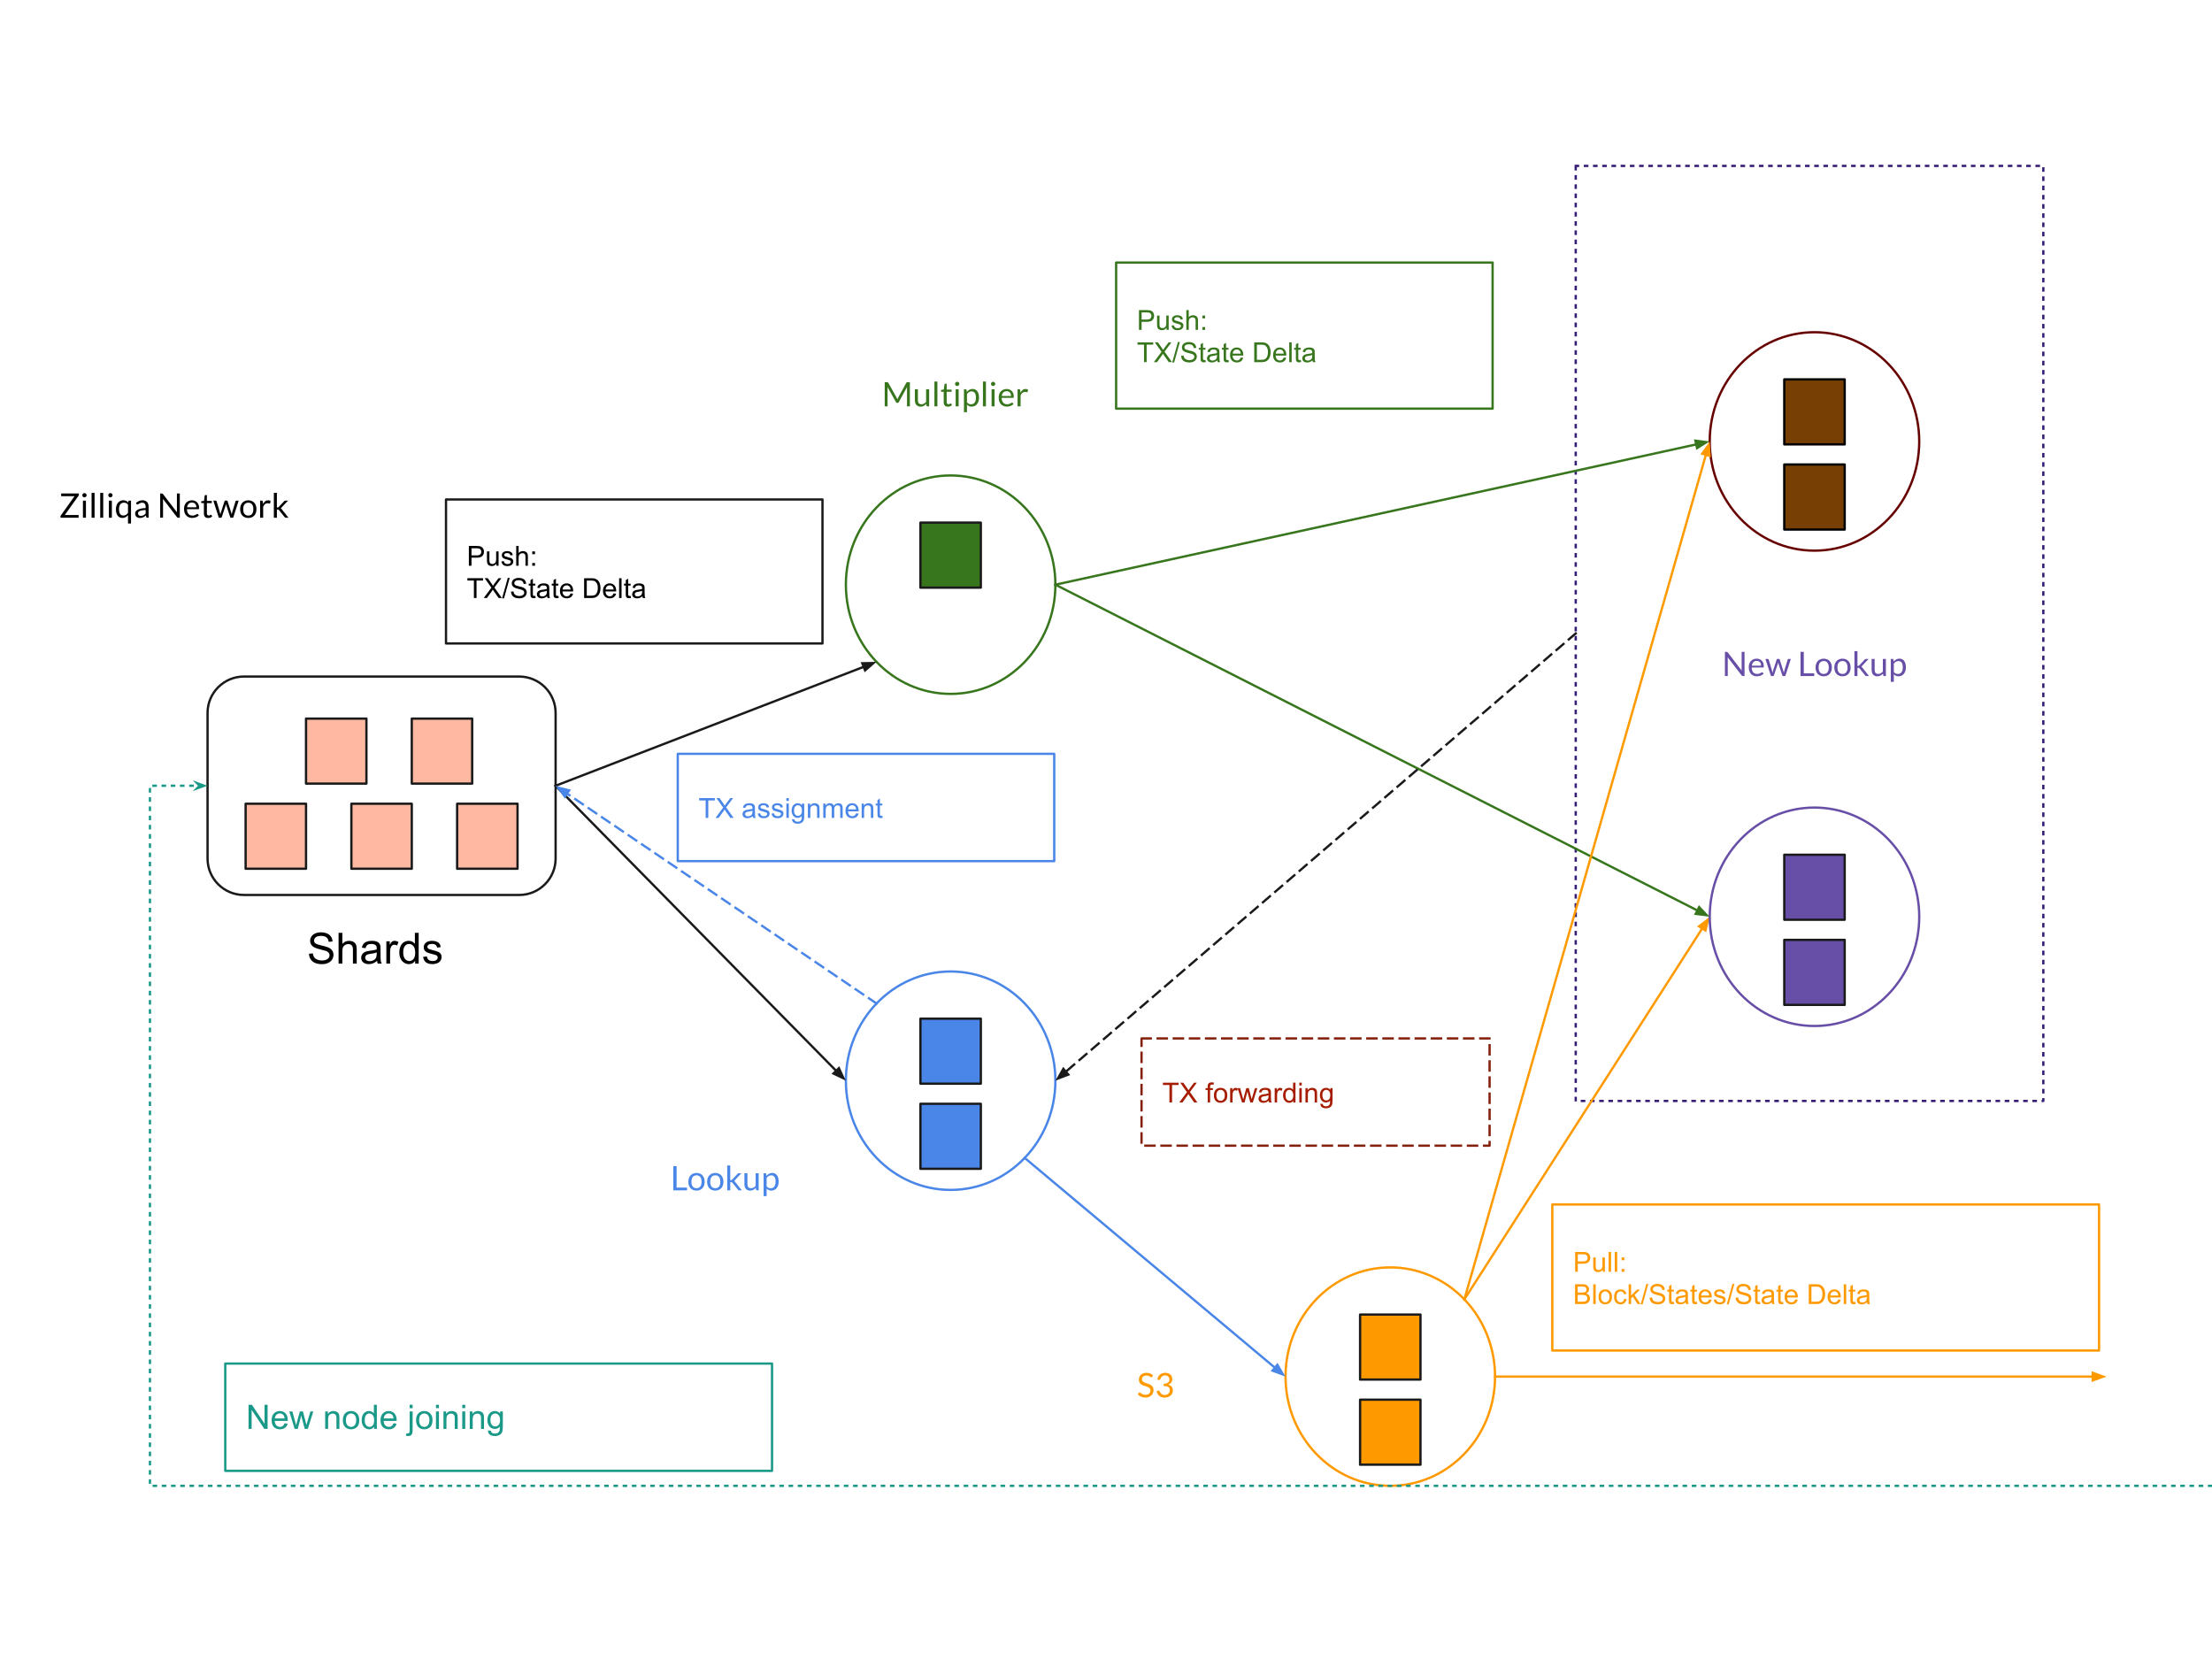 <svg version="1.1" viewBox="0.0 0.0 960.0 720.0" fill="none" stroke="none" stroke-linecap="square" stroke-miterlimit="10" xmlns:xlink="http://www.w3.org/1999/xlink" xmlns="http://www.w3.org/2000/svg"><clipPath id="p.0"><path d="m0 0l960.0 0l0 720.0l-960.0 0l0 -720.0z" clip-rule="nonzero"/></clipPath><g clip-path="url(#p.0)"><path fill="#000000" fill-opacity="0.0" d="m0 0l960.0 0l0 720.0l-960.0 0z" fill-rule="evenodd"/><path fill="#000000" fill-opacity="0.0" d="m683.862 72.007l202.935 0l0 405.807l-202.935 0z" fill-rule="evenodd"/><path stroke="#351c75" stroke-width="1.0" stroke-linejoin="round" stroke-linecap="butt" stroke-dasharray="1.0,3.0" d="m683.862 72.007l202.935 0l0 405.807l-202.935 0z" fill-rule="evenodd"/><path fill="#000000" fill-opacity="0.0" d="m90.078 309.415l0 0c0 -8.726 7.074 -15.8 15.8 -15.8l119.454 0c4.19 0 8.209 1.665 11.172 4.628c2.963 2.963 4.628 6.982 4.628 11.172l0 63.197c0 8.726 -7.074 15.8 -15.8 15.8l-119.454 0c-8.726 0 -15.8 -7.074 -15.8 -15.8z" fill-rule="evenodd"/><path stroke="#1a1a1a" stroke-width="1.0" stroke-linejoin="round" stroke-linecap="butt" d="m90.078 309.415l0 0c0 -8.726 7.074 -15.8 15.8 -15.8l119.454 0c4.19 0 8.209 1.665 11.172 4.628c2.963 2.963 4.628 6.982 4.628 11.172l0 63.197c0 8.726 -7.074 15.8 -15.8 15.8l-119.454 0c-8.726 0 -15.8 -7.074 -15.8 -15.8z" fill-rule="evenodd"/><path fill="#ffb8a2" d="m132.814 311.867l26.212 0l0 28.216l-26.212 0z" fill-rule="evenodd"/><path stroke="#1a1a1a" stroke-width="1.0" stroke-linejoin="round" stroke-linecap="butt" d="m132.814 311.867l26.212 0l0 28.216l-26.212 0z" fill-rule="evenodd"/><path fill="#ffb8a2" d="m198.394 348.815l26.212 0l0 28.216l-26.212 0z" fill-rule="evenodd"/><path stroke="#1a1a1a" stroke-width="1.0" stroke-linejoin="round" stroke-linecap="butt" d="m198.394 348.815l26.212 0l0 28.216l-26.212 0z" fill-rule="evenodd"/><path fill="#ffb8a2" d="m178.71 311.867l26.212 0l0 28.216l-26.212 0z" fill-rule="evenodd"/><path stroke="#1a1a1a" stroke-width="1.0" stroke-linejoin="round" stroke-linecap="butt" d="m178.71 311.867l26.212 0l0 28.216l-26.212 0z" fill-rule="evenodd"/><path fill="#ffb8a2" d="m152.498 348.815l26.212 0l0 28.216l-26.212 0z" fill-rule="evenodd"/><path stroke="#1a1a1a" stroke-width="1.0" stroke-linejoin="round" stroke-linecap="butt" d="m152.498 348.815l26.212 0l0 28.216l-26.212 0z" fill-rule="evenodd"/><path fill="#ffb8a2" d="m106.602 348.815l26.212 0l0 28.216l-26.212 0z" fill-rule="evenodd"/><path stroke="#1a1a1a" stroke-width="1.0" stroke-linejoin="round" stroke-linecap="butt" d="m106.602 348.815l26.212 0l0 28.216l-26.212 0z" fill-rule="evenodd"/><path fill="#000000" fill-opacity="0.0" d="m367.107 469.02l0 0c0 -26.177 20.355 -47.398 45.464 -47.398l0 0c12.058 0 23.622 4.994 32.148 13.883c8.526 8.889 13.316 20.945 13.316 33.516l0 0c0 26.177 -20.355 47.398 -45.464 47.398l0 0c-25.109 0 -45.464 -21.221 -45.464 -47.398z" fill-rule="evenodd"/><path stroke="#4a86e8" stroke-width="1.0" stroke-linejoin="round" stroke-linecap="butt" d="m367.107 469.02l0 0c0 -26.177 20.355 -47.398 45.464 -47.398l0 0c12.058 0 23.622 4.994 32.148 13.883c8.526 8.889 13.316 20.945 13.316 33.516l0 0c0 26.177 -20.355 47.398 -45.464 47.398l0 0c-25.109 0 -45.464 -21.221 -45.464 -47.398z" fill-rule="evenodd"/><path fill="#4a86e8" d="m399.465 442.089l26.212 0l0 28.216l-26.212 0z" fill-rule="evenodd"/><path stroke="#1a1a1a" stroke-width="1.0" stroke-linejoin="round" stroke-linecap="butt" d="m399.465 442.089l26.212 0l0 28.216l-26.212 0z" fill-rule="evenodd"/><path fill="#4a86e8" d="m399.465 479.036l26.212 0l0 28.216l-26.212 0z" fill-rule="evenodd"/><path stroke="#1a1a1a" stroke-width="1.0" stroke-linejoin="round" stroke-linecap="butt" d="m399.465 479.036l26.212 0l0 28.216l-26.212 0z" fill-rule="evenodd"/><path fill="#000000" fill-opacity="0.0" d="m367.107 253.747l0 0c0 -26.177 20.355 -47.398 45.464 -47.398l0 0c12.058 0 23.622 4.994 32.148 13.883c8.526 8.889 13.316 20.945 13.316 33.516l0 0c0 26.177 -20.355 47.398 -45.464 47.398l0 0c-25.109 0 -45.464 -21.221 -45.464 -47.398z" fill-rule="evenodd"/><path stroke="#38761d" stroke-width="1.0" stroke-linejoin="round" stroke-linecap="butt" d="m367.107 253.747l0 0c0 -26.177 20.355 -47.398 45.464 -47.398l0 0c12.058 0 23.622 4.994 32.148 13.883c8.526 8.889 13.316 20.945 13.316 33.516l0 0c0 26.177 -20.355 47.398 -45.464 47.398l0 0c-25.109 0 -45.464 -21.221 -45.464 -47.398z" fill-rule="evenodd"/><path fill="#38761d" d="m399.465 226.815l26.212 0l0 28.216l-26.212 0z" fill-rule="evenodd"/><path stroke="#1a1a1a" stroke-width="1.0" stroke-linejoin="round" stroke-linecap="butt" d="m399.465 226.815l26.212 0l0 28.216l-26.212 0z" fill-rule="evenodd"/><path fill="#000000" fill-opacity="0.0" d="m742.013 191.581l0 0c0 -26.177 20.355 -47.398 45.464 -47.398l0 0c12.058 0 23.622 4.994 32.148 13.883c8.526 8.889 13.316 20.945 13.316 33.516l0 0c0 26.177 -20.355 47.398 -45.464 47.398l0 0c-25.109 0 -45.464 -21.221 -45.464 -47.398z" fill-rule="evenodd"/><path stroke="#660000" stroke-width="1.0" stroke-linejoin="round" stroke-linecap="butt" d="m742.013 191.581l0 0c0 -26.177 20.355 -47.398 45.464 -47.398l0 0c12.058 0 23.622 4.994 32.148 13.883c8.526 8.889 13.316 20.945 13.316 33.516l0 0c0 26.177 -20.355 47.398 -45.464 47.398l0 0c-25.109 0 -45.464 -21.221 -45.464 -47.398z" fill-rule="evenodd"/><path fill="#783f04" d="m774.371 164.649l26.212 0l0 28.216l-26.212 0z" fill-rule="evenodd"/><path stroke="#000000" stroke-width="1.0" stroke-linejoin="round" stroke-linecap="butt" d="m774.371 164.649l26.212 0l0 28.216l-26.212 0z" fill-rule="evenodd"/><path fill="#783f04" d="m774.371 201.597l26.212 0l0 28.216l-26.212 0z" fill-rule="evenodd"/><path stroke="#000000" stroke-width="1.0" stroke-linejoin="round" stroke-linecap="butt" d="m774.371 201.597l26.212 0l0 28.216l-26.212 0z" fill-rule="evenodd"/><path fill="#000000" fill-opacity="0.0" d="m241.131 341.013l139.305 -53.775" fill-rule="evenodd"/><path stroke="#1a1a1a" stroke-width="1.0" stroke-linejoin="round" stroke-linecap="butt" d="m241.131 341.013l133.707 -51.614" fill-rule="evenodd"/><path fill="#1a1a1a" stroke="#1a1a1a" stroke-width="1.0" stroke-linecap="butt" d="m375.433 290.94l3.639 -3.175l-4.828 0.093z" fill-rule="evenodd"/><path fill="#000000" fill-opacity="0.0" d="m241.131 341.013l125.976 128.007" fill-rule="evenodd"/><path stroke="#1a1a1a" stroke-width="1.0" stroke-linejoin="round" stroke-linecap="butt" d="m241.131 341.013l121.768 123.731" fill-rule="evenodd"/><path fill="#1a1a1a" stroke="#1a1a1a" stroke-width="1.0" stroke-linecap="butt" d="m361.721 465.902l4.36 2.076l-2.006 -4.393z" fill-rule="evenodd"/><path fill="#000000" fill-opacity="0.0" d="m458.035 253.747l283.99 -62.17" fill-rule="evenodd"/><path stroke="#38761d" stroke-width="1.0" stroke-linejoin="round" stroke-linecap="butt" d="m458.035 253.747l278.129 -60.887" fill-rule="evenodd"/><path fill="#38761d" stroke="#38761d" stroke-width="1.0" stroke-linecap="butt" d="m736.517 194.473l4.08 -2.584l-4.786 -0.643z" fill-rule="evenodd"/><path fill="#000000" fill-opacity="0.0" d="m380.423 435.505l-139.305 -94.478" fill-rule="evenodd"/><path stroke="#4a86e8" stroke-width="1.0" stroke-linejoin="round" stroke-linecap="butt" stroke-dasharray="4.0,3.0" d="m380.423 435.505l-134.339 -91.11" fill-rule="evenodd"/><path fill="#4a86e8" stroke="#4a86e8" stroke-width="1.0" stroke-linecap="butt" d="m247.011 343.028l-4.683 -1.18l2.829 3.914z" fill-rule="evenodd"/><path fill="#000000" fill-opacity="0.0" d="m9.566929E-4 201.599l151.053 0l0 46.548l-151.053 0z" fill-rule="evenodd"/><path fill="#000000" d="m34.225 214.179l0 0.531q0 0.25 -0.156 0.469l-5.953 8.344l6.0 0l0 1.156l-7.859 0l0 -0.562q0 -0.219 0.141 -0.406l5.953 -8.375l-5.812 0l0 -1.156l7.688 0zm3.067 3.078l0 7.422l-1.297 0l0 -7.422l1.297 0zm0.297 -2.328q0 0.188 -0.078 0.359q-0.078 0.156 -0.203 0.281q-0.125 0.125 -0.297 0.203q-0.172 0.078 -0.359 0.078q-0.188 0 -0.359 -0.078q-0.156 -0.078 -0.297 -0.203q-0.125 -0.125 -0.203 -0.281q-0.062 -0.172 -0.062 -0.359q0 -0.188 0.062 -0.359q0.078 -0.172 0.203 -0.297q0.141 -0.141 0.297 -0.203q0.172 -0.078 0.359 -0.078q0.188 0 0.359 0.078q0.172 0.062 0.297 0.203q0.125 0.125 0.203 0.297q0.078 0.172 0.078 0.359zm3.455 -1.047l0 10.797l-1.297 0l0 -10.797l1.297 0zm3.752 0l0 10.797l-1.297 0l0 -10.797l1.297 0zm3.752 3.375l0 7.422l-1.297 0l0 -7.422l1.297 0zm0.297 -2.328q0 0.188 -0.078 0.359q-0.078 0.156 -0.203 0.281q-0.125 0.125 -0.297 0.203q-0.172 0.078 -0.359 0.078q-0.188 0 -0.359 -0.078q-0.156 -0.078 -0.297 -0.203q-0.125 -0.125 -0.203 -0.281q-0.062 -0.172 -0.062 -0.359q0 -0.188 0.062 -0.359q0.078 -0.172 0.203 -0.297q0.141 -0.141 0.297 -0.203q0.172 -0.078 0.359 -0.078q0.188 0 0.359 0.078q0.172 0.062 0.297 0.203q0.125 0.125 0.203 0.297q0.078 0.172 0.078 0.359zm8.018 2.328l0 9.938l-1.312 0l0 -3.609q-0.469 0.531 -1.062 0.875q-0.594 0.328 -1.375 0.328q-0.625 0 -1.156 -0.25q-0.516 -0.25 -0.891 -0.719q-0.359 -0.484 -0.562 -1.188q-0.188 -0.719 -0.188 -1.641q0 -0.812 0.219 -1.516q0.219 -0.719 0.625 -1.234q0.422 -0.531 1.016 -0.828q0.594 -0.297 1.344 -0.297q0.719 0 1.219 0.266q0.5 0.25 0.906 0.719l0.078 -0.578q0.078 -0.266 0.359 -0.266l0.781 0zm-3.312 6.469q0.641 0 1.109 -0.281q0.484 -0.297 0.891 -0.844l0 -3.594q-0.344 -0.469 -0.781 -0.656q-0.438 -0.203 -0.953 -0.203q-1.047 0 -1.609 0.734q-0.547 0.734 -0.547 2.109q0 0.734 0.125 1.25q0.125 0.516 0.359 0.844q0.25 0.328 0.594 0.484q0.359 0.156 0.812 0.156zm10.943 0.953l-0.578 0q-0.188 0 -0.312 -0.062q-0.109 -0.062 -0.141 -0.25l-0.156 -0.688q-0.281 0.266 -0.562 0.484q-0.281 0.203 -0.594 0.344q-0.297 0.141 -0.656 0.219q-0.344 0.078 -0.766 0.078q-0.438 0 -0.812 -0.125q-0.375 -0.125 -0.656 -0.359q-0.281 -0.25 -0.453 -0.609q-0.156 -0.375 -0.156 -0.891q0 -0.438 0.234 -0.844q0.25 -0.406 0.781 -0.719q0.547 -0.312 1.422 -0.516q0.875 -0.203 2.125 -0.234l0 -0.578q0 -0.859 -0.375 -1.297q-0.359 -0.453 -1.078 -0.453q-0.484 0 -0.812 0.125q-0.328 0.109 -0.562 0.266q-0.234 0.156 -0.406 0.281q-0.172 0.109 -0.344 0.109q-0.125 0 -0.234 -0.062q-0.094 -0.078 -0.156 -0.172l-0.234 -0.422q0.625 -0.594 1.328 -0.891q0.719 -0.297 1.578 -0.297q0.625 0 1.109 0.219q0.484 0.203 0.812 0.578q0.328 0.359 0.484 0.875q0.172 0.516 0.172 1.141l0 4.75zm-3.375 -0.797q0.344 0 0.625 -0.062q0.281 -0.078 0.531 -0.203q0.266 -0.125 0.484 -0.312q0.234 -0.188 0.453 -0.422l0 -1.547q-0.891 0.031 -1.531 0.156q-0.625 0.109 -1.031 0.297q-0.391 0.172 -0.578 0.422q-0.172 0.25 -0.172 0.562q0 0.281 0.094 0.5q0.109 0.219 0.266 0.359q0.156 0.125 0.375 0.188q0.219 0.062 0.484 0.062zm9.134 -9.703q0.188 0 0.266 0.047q0.094 0.047 0.219 0.188l6.078 7.922q-0.016 -0.188 -0.031 -0.359q0 -0.188 0 -0.359l0 -7.438l1.25 0l0 10.5l-0.719 0q-0.172 0 -0.297 -0.062q-0.109 -0.062 -0.219 -0.188l-6.078 -7.906q0.016 0.172 0.016 0.359q0.016 0.172 0.016 0.312l0 7.484l-1.234 0l0 -10.5l0.734 0l0 0zm13.08 2.953q0.656 0 1.219 0.234q0.562 0.219 0.969 0.641q0.422 0.422 0.656 1.047q0.234 0.609 0.234 1.406q0 0.312 -0.078 0.422q-0.062 0.094 -0.25 0.094l-4.938 0q0.016 0.703 0.188 1.219q0.188 0.516 0.484 0.875q0.312 0.344 0.734 0.516q0.422 0.172 0.953 0.172q0.5 0 0.844 -0.109q0.359 -0.125 0.609 -0.25q0.266 -0.141 0.438 -0.25q0.172 -0.109 0.297 -0.109q0.156 0 0.25 0.125l0.359 0.469q-0.234 0.297 -0.578 0.516q-0.328 0.219 -0.719 0.359q-0.375 0.141 -0.797 0.203q-0.406 0.078 -0.812 0.078q-0.766 0 -1.422 -0.266q-0.641 -0.266 -1.125 -0.766q-0.469 -0.5 -0.734 -1.234q-0.25 -0.75 -0.25 -1.703q0 -0.781 0.234 -1.453q0.234 -0.672 0.672 -1.156q0.453 -0.5 1.094 -0.781q0.656 -0.297 1.469 -0.297zm0.016 0.969q-0.938 0 -1.484 0.547q-0.531 0.547 -0.672 1.516l4.031 0q0 -0.453 -0.125 -0.828q-0.109 -0.391 -0.359 -0.656q-0.234 -0.281 -0.594 -0.422q-0.344 -0.156 -0.797 -0.156zm6.961 6.703q-0.875 0 -1.344 -0.484q-0.469 -0.5 -0.469 -1.422l0 -4.547l-0.906 0q-0.109 0 -0.188 -0.062q-0.078 -0.078 -0.078 -0.234l0 -0.516l1.203 -0.156l0.312 -2.281q0.016 -0.109 0.094 -0.172q0.078 -0.078 0.203 -0.078l0.656 0l0 2.547l2.125 0l0 0.953l-2.125 0l0 4.453q0 0.469 0.219 0.703q0.234 0.219 0.594 0.219q0.203 0 0.359 -0.047q0.156 -0.062 0.266 -0.125q0.109 -0.062 0.172 -0.109q0.078 -0.062 0.141 -0.062q0.109 0 0.188 0.109l0.375 0.625q-0.328 0.328 -0.812 0.516q-0.469 0.172 -0.984 0.172zm2.264 -7.547l1.016 0q0.172 0 0.266 0.078q0.109 0.078 0.141 0.188l1.422 4.781q0.062 0.266 0.109 0.516q0.047 0.234 0.094 0.484q0.047 -0.25 0.125 -0.484q0.078 -0.25 0.156 -0.516l1.562 -4.812q0.047 -0.109 0.125 -0.172q0.094 -0.078 0.234 -0.078l0.562 0q0.156 0 0.25 0.078q0.094 0.062 0.125 0.172l1.531 4.812q0.094 0.25 0.141 0.5q0.062 0.25 0.125 0.5q0.047 -0.25 0.094 -0.5q0.062 -0.266 0.125 -0.5l1.453 -4.781q0.047 -0.109 0.141 -0.188q0.109 -0.078 0.25 -0.078l0.969 0l-2.391 7.422l-1.047 0q-0.188 0 -0.25 -0.25l-1.641 -5.031q-0.062 -0.172 -0.109 -0.344q-0.031 -0.172 -0.062 -0.344q-0.047 0.172 -0.078 0.359q-0.031 0.172 -0.094 0.328l-1.672 5.031q-0.078 0.25 -0.297 0.25l-0.984 0l-2.391 -7.422zm15.195 -0.125q0.812 0 1.469 0.281q0.656 0.266 1.109 0.766q0.453 0.5 0.703 1.203q0.25 0.703 0.25 1.578q0 0.875 -0.25 1.594q-0.25 0.703 -0.703 1.203q-0.453 0.484 -1.109 0.766q-0.656 0.266 -1.469 0.266q-0.812 0 -1.469 -0.266q-0.656 -0.281 -1.125 -0.766q-0.453 -0.5 -0.703 -1.203q-0.25 -0.719 -0.25 -1.594q0 -0.875 0.25 -1.578q0.25 -0.703 0.703 -1.203q0.469 -0.5 1.125 -0.766q0.656 -0.281 1.469 -0.281zm0 6.625q1.094 0 1.641 -0.734q0.547 -0.734 0.547 -2.047q0 -1.328 -0.547 -2.062q-0.547 -0.75 -1.641 -0.75q-0.562 0 -0.969 0.188q-0.406 0.188 -0.688 0.547q-0.281 0.359 -0.422 0.891q-0.125 0.516 -0.125 1.188q0 0.656 0.125 1.172q0.141 0.516 0.422 0.875q0.281 0.359 0.688 0.547q0.406 0.188 0.969 0.188zm5.133 0.922l0 -7.422l0.75 0q0.219 0 0.297 0.078q0.078 0.078 0.109 0.281l0.094 1.156q0.375 -0.781 0.938 -1.219q0.562 -0.438 1.312 -0.438q0.312 0 0.562 0.078q0.25 0.062 0.453 0.188l-0.156 0.984q-0.062 0.172 -0.234 0.172q-0.109 0 -0.328 -0.062q-0.203 -0.062 -0.578 -0.062q-0.688 0 -1.141 0.391q-0.453 0.391 -0.766 1.141l0 4.734l-1.312 0zm7.266 -10.797l0 6.359l0.344 0q0.141 0 0.234 -0.031q0.094 -0.047 0.219 -0.172l2.344 -2.516q0.109 -0.125 0.219 -0.188q0.109 -0.078 0.297 -0.078l1.188 0l-2.734 2.906q-0.109 0.125 -0.203 0.219q-0.094 0.094 -0.219 0.172q0.125 0.094 0.234 0.203q0.109 0.109 0.203 0.266l2.891 3.656l-1.172 0q-0.156 0 -0.266 -0.062q-0.109 -0.062 -0.219 -0.188l-2.438 -3.047q-0.109 -0.156 -0.219 -0.203q-0.109 -0.047 -0.328 -0.047l-0.375 0l0 3.547l-1.312 0l0 -10.797l1.312 0z" fill-rule="nonzero"/><path fill="#000000" fill-opacity="0.0" d="m332.877 153.287l163.394 0l0 55.634l-163.394 0z" fill-rule="evenodd"/><path fill="#38761d" d="m389.12 172.57q0.109 0.172 0.188 0.375q0.078 0.188 0.141 0.391q0.078 -0.203 0.156 -0.391q0.078 -0.188 0.188 -0.375l3.547 -6.469q0.094 -0.156 0.203 -0.188q0.109 -0.047 0.297 -0.047l1.047 0l0 10.5l-1.25 0l0 -7.719q0 -0.156 0 -0.328q0.016 -0.172 0.031 -0.359l-3.594 6.562q-0.188 0.328 -0.516 0.328l-0.203 0q-0.328 0 -0.516 -0.328l-3.672 -6.578q0.016 0.188 0.016 0.375q0.016 0.172 0.016 0.328l0 7.719l-1.234 0l0 -10.5l1.047 0q0.188 0 0.281 0.047q0.109 0.031 0.203 0.188l3.625 6.469l0 0zm9.249 -3.625l0 4.734q0 0.844 0.375 1.312q0.391 0.453 1.188 0.453q0.562 0 1.062 -0.266q0.516 -0.281 0.938 -0.766l0 -5.469l1.312 0l0 7.422l-0.781 0q-0.281 0 -0.359 -0.266l-0.094 -0.797q-0.484 0.531 -1.094 0.859q-0.594 0.328 -1.375 0.328q-0.609 0 -1.078 -0.203q-0.453 -0.203 -0.781 -0.562q-0.312 -0.375 -0.469 -0.891q-0.156 -0.531 -0.156 -1.156l0 -4.734l1.312 0zm8.461 -3.375l0 10.797l-1.297 0l0 -10.797l1.297 0zm4.549 10.922q-0.875 0 -1.344 -0.484q-0.469 -0.5 -0.469 -1.422l0 -4.547l-0.906 0q-0.109 0 -0.188 -0.062q-0.078 -0.078 -0.078 -0.234l0 -0.516l1.203 -0.156l0.312 -2.281q0.016 -0.109 0.094 -0.172q0.078 -0.078 0.203 -0.078l0.656 0l0 2.547l2.125 0l0 0.953l-2.125 0l0 4.453q0 0.469 0.219 0.703q0.234 0.219 0.594 0.219q0.203 0 0.359 -0.047q0.156 -0.062 0.266 -0.125q0.109 -0.062 0.172 -0.109q0.078 -0.062 0.141 -0.062q0.109 0 0.188 0.109l0.375 0.625q-0.328 0.328 -0.812 0.516q-0.469 0.172 -0.984 0.172zm4.67 -7.547l0 7.422l-1.297 0l0 -7.422l1.297 0zm0.297 -2.328q0 0.188 -0.078 0.359q-0.078 0.156 -0.203 0.281q-0.125 0.125 -0.297 0.203q-0.172 0.078 -0.359 0.078q-0.188 0 -0.359 -0.078q-0.156 -0.078 -0.297 -0.203q-0.125 -0.125 -0.203 -0.281q-0.062 -0.172 -0.062 -0.359q0 -0.188 0.062 -0.359q0.078 -0.172 0.203 -0.297q0.141 -0.141 0.297 -0.203q0.172 -0.078 0.359 -0.078q0.188 0 0.359 0.078q0.172 0.062 0.297 0.203q0.125 0.125 0.203 0.297q0.078 0.172 0.078 0.359zm2.002 12.266l0 -9.938l0.781 0q0.281 0 0.359 0.266l0.109 0.891q0.469 -0.594 1.078 -0.938q0.625 -0.359 1.422 -0.359q0.625 0 1.141 0.25q0.531 0.25 0.891 0.734q0.375 0.469 0.562 1.188q0.203 0.703 0.203 1.625q0 0.828 -0.219 1.531q-0.219 0.703 -0.625 1.234q-0.406 0.516 -1.016 0.812q-0.594 0.297 -1.344 0.297q-0.688 0 -1.172 -0.234q-0.484 -0.234 -0.859 -0.641l0 3.281l-1.312 0zm3.312 -9.016q-0.641 0 -1.125 0.297q-0.469 0.297 -0.875 0.828l0 3.594q0.359 0.484 0.781 0.688q0.438 0.188 0.969 0.188q1.031 0 1.578 -0.734q0.562 -0.75 0.562 -2.125q0 -0.719 -0.125 -1.234q-0.125 -0.531 -0.375 -0.859q-0.234 -0.328 -0.594 -0.484q-0.344 -0.156 -0.797 -0.156zm6.231 -4.297l0 10.797l-1.297 0l0 -10.797l1.297 0zm3.752 3.375l0 7.422l-1.297 0l0 -7.422l1.297 0zm0.297 -2.328q0 0.188 -0.078 0.359q-0.078 0.156 -0.203 0.281q-0.125 0.125 -0.297 0.203q-0.172 0.078 -0.359 0.078q-0.188 0 -0.359 -0.078q-0.156 -0.078 -0.297 -0.203q-0.125 -0.125 -0.203 -0.281q-0.062 -0.172 -0.062 -0.359q0 -0.188 0.062 -0.359q0.078 -0.172 0.203 -0.297q0.141 -0.141 0.297 -0.203q0.172 -0.078 0.359 -0.078q0.188 0 0.359 0.078q0.172 0.062 0.297 0.203q0.125 0.125 0.203 0.297q0.078 0.172 0.078 0.359zm4.955 2.203q0.656 0 1.219 0.234q0.562 0.219 0.969 0.641q0.422 0.422 0.656 1.047q0.234 0.609 0.234 1.406q0 0.312 -0.078 0.422q-0.062 0.094 -0.25 0.094l-4.938 0q0.016 0.703 0.188 1.219q0.188 0.516 0.484 0.875q0.312 0.344 0.734 0.516q0.422 0.172 0.953 0.172q0.5 0 0.844 -0.109q0.359 -0.125 0.609 -0.25q0.266 -0.141 0.438 -0.25q0.172 -0.109 0.297 -0.109q0.156 0 0.25 0.125l0.359 0.469q-0.234 0.297 -0.578 0.516q-0.328 0.219 -0.719 0.359q-0.375 0.141 -0.797 0.203q-0.406 0.078 -0.812 0.078q-0.766 0 -1.422 -0.266q-0.641 -0.266 -1.125 -0.766q-0.469 -0.5 -0.734 -1.234q-0.25 -0.75 -0.25 -1.703q0 -0.781 0.234 -1.453q0.234 -0.672 0.672 -1.156q0.453 -0.5 1.094 -0.781q0.656 -0.297 1.469 -0.297zm0.016 0.969q-0.938 0 -1.484 0.547q-0.531 0.547 -0.672 1.516l4.031 0q0 -0.453 -0.125 -0.828q-0.109 -0.391 -0.359 -0.656q-0.234 -0.281 -0.594 -0.422q-0.344 -0.156 -0.797 -0.156zm4.711 6.578l0 -7.422l0.75 0q0.219 0 0.297 0.078q0.078 0.078 0.109 0.281l0.094 1.156q0.375 -0.781 0.938 -1.219q0.562 -0.438 1.312 -0.438q0.312 0 0.562 0.078q0.25 0.062 0.453 0.188l-0.156 0.984q-0.062 0.172 -0.234 0.172q-0.109 0 -0.328 -0.062q-0.203 -0.062 -0.578 -0.062q-0.688 0 -1.141 0.391q-0.453 0.391 -0.766 1.141l0 4.734l-1.312 0z" fill-rule="nonzero"/><path fill="#000000" fill-opacity="0.0" d="m557.914 597.441l0 0c0 -26.177 20.355 -47.398 45.464 -47.398l0 0c12.058 0 23.622 4.994 32.148 13.883c8.526 8.889 13.316 20.945 13.316 33.516l0 0c0 26.177 -20.355 47.398 -45.464 47.398l0 0c-25.109 0 -45.464 -21.221 -45.464 -47.398z" fill-rule="evenodd"/><path stroke="#ff9900" stroke-width="1.0" stroke-linejoin="round" stroke-linecap="butt" d="m557.914 597.441l0 0c0 -26.177 20.355 -47.398 45.464 -47.398l0 0c12.058 0 23.622 4.994 32.148 13.883c8.526 8.889 13.316 20.945 13.316 33.516l0 0c0 26.177 -20.355 47.398 -45.464 47.398l0 0c-25.109 0 -45.464 -21.221 -45.464 -47.398z" fill-rule="evenodd"/><path fill="#ff9900" d="m590.272 570.51l26.212 0l0 28.216l-26.212 0z" fill-rule="evenodd"/><path stroke="#1a1a1a" stroke-width="1.0" stroke-linejoin="round" stroke-linecap="butt" d="m590.272 570.51l26.212 0l0 28.216l-26.212 0z" fill-rule="evenodd"/><path fill="#ff9900" d="m590.272 607.457l26.212 0l0 28.216l-26.212 0z" fill-rule="evenodd"/><path stroke="#1a1a1a" stroke-width="1.0" stroke-linejoin="round" stroke-linecap="butt" d="m590.272 607.457l26.212 0l0 28.216l-26.212 0z" fill-rule="evenodd"/><path fill="#000000" fill-opacity="0.0" d="m635.527 563.926l106.478 -166.053" fill-rule="evenodd"/><path stroke="#ff9900" stroke-width="1.0" stroke-linejoin="round" stroke-linecap="butt" d="m635.527 563.926l103.239 -161.002" fill-rule="evenodd"/><path fill="#ff9900" stroke="#ff9900" stroke-width="1.0" stroke-linecap="butt" d="m740.156 403.815l1.059 -4.712l-3.84 2.929z" fill-rule="evenodd"/><path fill="#000000" fill-opacity="0.0" d="m484.395 583.333l87.325 0l0 28.216l-87.325 0z" fill-rule="evenodd"/><path fill="#ff9900" d="m500.052 597.554q-0.062 0.109 -0.141 0.172q-0.078 0.047 -0.188 0.047q-0.125 0 -0.297 -0.125q-0.156 -0.125 -0.422 -0.266q-0.25 -0.156 -0.609 -0.281q-0.344 -0.125 -0.859 -0.125q-0.469 0 -0.844 0.125q-0.359 0.125 -0.609 0.344q-0.234 0.219 -0.359 0.516q-0.125 0.297 -0.125 0.656q0 0.438 0.203 0.734q0.219 0.281 0.578 0.484q0.359 0.203 0.812 0.359q0.453 0.141 0.922 0.312q0.469 0.156 0.922 0.359q0.453 0.203 0.797 0.516q0.359 0.297 0.578 0.75q0.219 0.438 0.219 1.094q0 0.688 -0.234 1.297q-0.234 0.594 -0.688 1.047q-0.453 0.453 -1.109 0.719q-0.656 0.25 -1.484 0.25q-1.016 0 -1.859 -0.375q-0.844 -0.375 -1.438 -1.0l0.406 -0.672q0.062 -0.094 0.141 -0.141q0.094 -0.062 0.203 -0.062q0.141 0 0.344 0.172q0.203 0.172 0.5 0.375q0.297 0.188 0.719 0.359q0.422 0.156 1.031 0.156q0.5 0 0.891 -0.141q0.406 -0.141 0.672 -0.391q0.281 -0.25 0.422 -0.594q0.156 -0.359 0.156 -0.797q0 -0.469 -0.219 -0.766q-0.219 -0.312 -0.578 -0.516q-0.344 -0.219 -0.797 -0.359q-0.453 -0.141 -0.922 -0.281q-0.469 -0.156 -0.922 -0.344q-0.453 -0.203 -0.812 -0.516q-0.344 -0.328 -0.562 -0.797q-0.219 -0.469 -0.219 -1.172q0 -0.547 0.219 -1.062q0.219 -0.531 0.625 -0.938q0.406 -0.406 1.016 -0.641q0.609 -0.25 1.391 -0.25q0.875 0 1.594 0.281q0.734 0.281 1.281 0.812l-0.344 0.672zm5.658 -1.766q0.656 0 1.219 0.203q0.578 0.188 0.984 0.547q0.406 0.344 0.625 0.844q0.234 0.5 0.234 1.109q0 0.484 -0.141 0.891q-0.125 0.391 -0.359 0.688q-0.234 0.297 -0.578 0.5q-0.328 0.203 -0.75 0.328q1.031 0.266 1.547 0.906q0.516 0.641 0.516 1.594q0 0.734 -0.281 1.312q-0.266 0.578 -0.75 0.984q-0.469 0.406 -1.109 0.625q-0.625 0.219 -1.359 0.219q-0.828 0 -1.422 -0.203q-0.594 -0.219 -1.016 -0.578q-0.406 -0.375 -0.672 -0.875q-0.266 -0.5 -0.438 -1.094l0.547 -0.234q0.156 -0.062 0.312 -0.062q0.141 0 0.25 0.062q0.125 0.062 0.188 0.188q0.016 0.031 0.016 0.062q0.016 0.031 0.031 0.078q0.109 0.203 0.25 0.484q0.156 0.266 0.406 0.5q0.25 0.234 0.609 0.391q0.375 0.156 0.922 0.156q0.547 0 0.953 -0.172q0.422 -0.188 0.703 -0.469q0.281 -0.281 0.406 -0.625q0.141 -0.359 0.141 -0.703q0 -0.438 -0.109 -0.781q-0.109 -0.359 -0.406 -0.609q-0.297 -0.25 -0.828 -0.391q-0.516 -0.156 -1.344 -0.156l0 -0.953q0.672 0 1.141 -0.141q0.469 -0.141 0.766 -0.375q0.312 -0.25 0.438 -0.578q0.141 -0.344 0.141 -0.75q0 -0.453 -0.141 -0.797q-0.141 -0.344 -0.391 -0.562q-0.25 -0.219 -0.594 -0.328q-0.344 -0.109 -0.734 -0.109q-0.391 0 -0.734 0.125q-0.328 0.109 -0.594 0.328q-0.266 0.203 -0.438 0.5q-0.172 0.281 -0.266 0.625q-0.062 0.203 -0.188 0.297q-0.109 0.094 -0.281 0.094q-0.047 0 -0.094 0q-0.031 0 -0.078 -0.016l-0.688 -0.109q0.109 -0.719 0.391 -1.266q0.297 -0.562 0.75 -0.938q0.453 -0.375 1.031 -0.562q0.594 -0.203 1.266 -0.203z" fill-rule="nonzero"/><path fill="#000000" fill-opacity="0.0" d="m294.145 327.166l163.394 0l0 46.548l-163.394 0z" fill-rule="evenodd"/><path stroke="#4a86e8" stroke-width="1.0" stroke-linejoin="round" stroke-linecap="butt" d="m294.145 327.166l163.394 0l0 46.548l-163.394 0z" fill-rule="evenodd"/><path fill="#4a86e8" d="m306.255 354.96l0 -7.578l-2.828 0l0 -1.016l6.812 0l0 1.016l-2.844 0l0 7.578l-1.141 0zm4.268 0l3.328 -4.484l-2.922 -4.109l1.344 0l1.562 2.203q0.484 0.688 0.688 1.062q0.297 -0.469 0.688 -0.984l1.719 -2.281l1.234 0l-3.016 4.047l3.25 4.547l-1.406 0l-2.156 -3.062q-0.188 -0.266 -0.375 -0.578q-0.281 0.469 -0.406 0.641l-2.156 3.0l-1.375 0zm16.15 -0.766q-0.594 0.5 -1.141 0.703q-0.531 0.203 -1.156 0.203q-1.031 0 -1.578 -0.5q-0.547 -0.5 -0.547 -1.281q0 -0.453 0.203 -0.828q0.203 -0.391 0.547 -0.609q0.344 -0.234 0.766 -0.344q0.297 -0.094 0.938 -0.172q1.266 -0.141 1.875 -0.359q0 -0.219 0 -0.266q0 -0.656 -0.297 -0.922q-0.406 -0.344 -1.203 -0.344q-0.734 0 -1.094 0.266q-0.359 0.25 -0.531 0.906l-1.031 -0.141q0.141 -0.656 0.469 -1.062q0.328 -0.406 0.938 -0.625q0.609 -0.219 1.406 -0.219q0.797 0 1.297 0.188q0.5 0.188 0.734 0.469q0.234 0.281 0.328 0.719q0.047 0.266 0.047 0.969l0 1.406q0 1.469 0.062 1.859q0.078 0.391 0.281 0.75l-1.109 0q-0.156 -0.328 -0.203 -0.766zm-0.094 -2.359q-0.578 0.234 -1.719 0.406q-0.656 0.094 -0.922 0.219q-0.266 0.109 -0.422 0.328q-0.141 0.219 -0.141 0.5q0 0.422 0.312 0.703q0.328 0.281 0.938 0.281q0.609 0 1.078 -0.266q0.484 -0.266 0.703 -0.734q0.172 -0.359 0.172 -1.047l0 -0.391zm2.283 1.266l1.031 -0.156q0.094 0.625 0.484 0.953q0.406 0.328 1.141 0.328q0.719 0 1.062 -0.281q0.359 -0.297 0.359 -0.703q0 -0.359 -0.312 -0.562q-0.219 -0.141 -1.078 -0.359q-1.156 -0.297 -1.609 -0.5q-0.438 -0.219 -0.672 -0.594q-0.234 -0.375 -0.234 -0.844q0 -0.406 0.188 -0.766q0.188 -0.359 0.516 -0.594q0.25 -0.172 0.672 -0.297q0.422 -0.125 0.922 -0.125q0.719 0 1.266 0.219q0.562 0.203 0.828 0.562q0.266 0.359 0.359 0.953l-1.031 0.141q-0.062 -0.469 -0.406 -0.734q-0.328 -0.281 -0.953 -0.281q-0.719 0 -1.031 0.25q-0.312 0.234 -0.312 0.562q0 0.203 0.125 0.359q0.141 0.172 0.406 0.281q0.156 0.062 0.938 0.266q1.125 0.312 1.562 0.5q0.438 0.188 0.688 0.547q0.25 0.359 0.25 0.906q0 0.531 -0.312 1.0q-0.297 0.453 -0.875 0.719q-0.578 0.25 -1.312 0.25q-1.219 0 -1.859 -0.5q-0.625 -0.516 -0.797 -1.5zm6.0 0l1.031 -0.156q0.094 0.625 0.484 0.953q0.406 0.328 1.141 0.328q0.719 0 1.062 -0.281q0.359 -0.297 0.359 -0.703q0 -0.359 -0.312 -0.562q-0.219 -0.141 -1.078 -0.359q-1.156 -0.297 -1.609 -0.5q-0.438 -0.219 -0.672 -0.594q-0.234 -0.375 -0.234 -0.844q0 -0.406 0.188 -0.766q0.188 -0.359 0.516 -0.594q0.25 -0.172 0.672 -0.297q0.422 -0.125 0.922 -0.125q0.719 0 1.266 0.219q0.562 0.203 0.828 0.562q0.266 0.359 0.359 0.953l-1.031 0.141q-0.062 -0.469 -0.406 -0.734q-0.328 -0.281 -0.953 -0.281q-0.719 0 -1.031 0.25q-0.312 0.234 -0.312 0.562q0 0.203 0.125 0.359q0.141 0.172 0.406 0.281q0.156 0.062 0.938 0.266q1.125 0.312 1.562 0.5q0.438 0.188 0.688 0.547q0.25 0.359 0.25 0.906q0 0.531 -0.312 1.0q-0.297 0.453 -0.875 0.719q-0.578 0.25 -1.312 0.25q-1.219 0 -1.859 -0.5q-0.625 -0.516 -0.797 -1.5zm6.422 -5.516l0 -1.219l1.062 0l0 1.219l-1.062 0zm0 7.375l0 -6.219l1.062 0l0 6.219l-1.062 0zm2.463 0.516l1.031 0.156q0.062 0.469 0.359 0.688q0.391 0.297 1.062 0.297q0.734 0 1.125 -0.297q0.406 -0.297 0.547 -0.812q0.094 -0.328 0.078 -1.359q-0.688 0.812 -1.719 0.812q-1.281 0 -1.984 -0.922q-0.703 -0.938 -0.703 -2.219q0 -0.891 0.312 -1.641q0.328 -0.766 0.938 -1.172q0.609 -0.406 1.438 -0.406q1.109 0 1.828 0.891l0 -0.75l0.969 0l0 5.375q0 1.453 -0.297 2.062q-0.297 0.609 -0.938 0.953q-0.641 0.359 -1.578 0.359q-1.109 0 -1.797 -0.5q-0.688 -0.5 -0.672 -1.516zm0.875 -3.734q0 1.219 0.484 1.781q0.484 0.562 1.219 0.562q0.734 0 1.219 -0.562q0.5 -0.562 0.5 -1.75q0 -1.141 -0.516 -1.719q-0.5 -0.578 -1.219 -0.578q-0.703 0 -1.203 0.578q-0.484 0.562 -0.484 1.688zm6.002 3.219l0 -6.219l0.938 0l0 0.875q0.688 -1.016 1.984 -1.016q0.562 0 1.031 0.203q0.484 0.203 0.719 0.531q0.234 0.328 0.328 0.766q0.047 0.297 0.047 1.031l0 3.828l-1.047 0l0 -3.781q0 -0.656 -0.125 -0.969q-0.125 -0.312 -0.438 -0.5q-0.312 -0.203 -0.734 -0.203q-0.672 0 -1.172 0.438q-0.484 0.422 -0.484 1.609l0 3.406l-1.047 0zm6.674 0l0 -6.219l0.938 0l0 0.875q0.297 -0.469 0.781 -0.734q0.484 -0.281 1.109 -0.281q0.688 0 1.125 0.281q0.453 0.281 0.625 0.797q0.75 -1.078 1.922 -1.078q0.938 0 1.422 0.516q0.5 0.5 0.5 1.578l0 4.266l-1.047 0l0 -3.922q0 -0.625 -0.109 -0.906q-0.094 -0.281 -0.359 -0.453q-0.266 -0.172 -0.641 -0.172q-0.656 0 -1.094 0.438q-0.422 0.438 -0.422 1.406l0 3.609l-1.062 0l0 -4.047q0 -0.703 -0.266 -1.047q-0.25 -0.359 -0.828 -0.359q-0.453 0 -0.828 0.234q-0.375 0.234 -0.547 0.688q-0.172 0.453 -0.172 1.297l0 3.234l-1.047 0zm14.246 -2.0l1.094 0.125q-0.25 0.953 -0.953 1.484q-0.703 0.531 -1.781 0.531q-1.359 0 -2.172 -0.844q-0.797 -0.844 -0.797 -2.359q0 -1.562 0.812 -2.422q0.812 -0.875 2.094 -0.875q1.25 0 2.031 0.844q0.797 0.844 0.797 2.391q0 0.094 0 0.281l-4.641 0q0.062 1.031 0.578 1.578q0.516 0.531 1.297 0.531q0.578 0 0.984 -0.297q0.422 -0.312 0.656 -0.969zm-3.453 -1.703l3.469 0q-0.062 -0.797 -0.391 -1.188q-0.516 -0.609 -1.312 -0.609q-0.734 0 -1.234 0.484q-0.484 0.484 -0.531 1.312zm5.877 3.703l0 -6.219l0.938 0l0 0.875q0.688 -1.016 1.984 -1.016q0.562 0 1.031 0.203q0.484 0.203 0.719 0.531q0.234 0.328 0.328 0.766q0.047 0.297 0.047 1.031l0 3.828l-1.047 0l0 -3.781q0 -0.656 -0.125 -0.969q-0.125 -0.312 -0.438 -0.5q-0.312 -0.203 -0.734 -0.203q-0.672 0 -1.172 0.438q-0.484 0.422 -0.484 1.609l0 3.406l-1.047 0zm8.971 -0.938l0.156 0.922q-0.453 0.094 -0.797 0.094q-0.578 0 -0.891 -0.172q-0.312 -0.188 -0.453 -0.484q-0.125 -0.297 -0.125 -1.25l0 -3.578l-0.766 0l0 -0.812l0.766 0l0 -1.547l1.047 -0.625l0 2.172l1.062 0l0 0.812l-1.062 0l0 3.641q0 0.453 0.047 0.578q0.062 0.125 0.188 0.203q0.125 0.078 0.359 0.078q0.188 0 0.469 -0.031z" fill-rule="nonzero"/><path fill="#000000" fill-opacity="0.0" d="m193.562 216.77l163.394 0l0 62.489l-163.394 0z" fill-rule="evenodd"/><path stroke="#1a1a1a" stroke-width="1.0" stroke-linejoin="round" stroke-linecap="butt" d="m193.562 216.77l163.394 0l0 62.489l-163.394 0z" fill-rule="evenodd"/><path fill="#000000" d="m203.484 245.534l0 -8.594l3.25 0q0.844 0 1.297 0.078q0.641 0.109 1.062 0.406q0.438 0.297 0.688 0.828q0.266 0.531 0.266 1.172q0 1.094 -0.703 1.859q-0.688 0.75 -2.516 0.75l-2.203 0l0 3.5l-1.141 0zm1.141 -4.5l2.219 0q1.109 0 1.562 -0.406q0.469 -0.422 0.469 -1.172q0 -0.531 -0.281 -0.906q-0.266 -0.391 -0.703 -0.516q-0.297 -0.078 -1.062 -0.078l-2.203 0l0 3.078zm10.816 4.5l0 -0.922q-0.734 1.062 -1.984 1.062q-0.547 0 -1.031 -0.203q-0.469 -0.219 -0.703 -0.531q-0.234 -0.328 -0.328 -0.797q-0.062 -0.297 -0.062 -0.984l0 -3.844l1.062 0l0 3.453q0 0.812 0.062 1.109q0.094 0.406 0.406 0.656q0.328 0.234 0.812 0.234q0.469 0 0.875 -0.234q0.422 -0.25 0.594 -0.672q0.188 -0.422 0.188 -1.219l0 -3.328l1.047 0l0 6.219l-0.938 0zm2.174 -1.859l1.031 -0.156q0.094 0.625 0.484 0.953q0.406 0.328 1.141 0.328q0.719 0 1.062 -0.281q0.359 -0.297 0.359 -0.703q0 -0.359 -0.312 -0.562q-0.219 -0.141 -1.078 -0.359q-1.156 -0.297 -1.609 -0.5q-0.438 -0.219 -0.672 -0.594q-0.234 -0.375 -0.234 -0.844q0 -0.406 0.188 -0.766q0.188 -0.359 0.516 -0.594q0.25 -0.172 0.672 -0.297q0.422 -0.125 0.922 -0.125q0.719 0 1.266 0.219q0.562 0.203 0.828 0.562q0.266 0.359 0.359 0.953l-1.031 0.141q-0.062 -0.469 -0.406 -0.734q-0.328 -0.281 -0.953 -0.281q-0.719 0 -1.031 0.25q-0.312 0.234 -0.312 0.562q0 0.203 0.125 0.359q0.141 0.172 0.406 0.281q0.156 0.062 0.938 0.266q1.125 0.312 1.562 0.5q0.438 0.188 0.688 0.547q0.25 0.359 0.25 0.906q0 0.531 -0.312 1.0q-0.297 0.453 -0.875 0.719q-0.578 0.25 -1.312 0.25q-1.219 0 -1.859 -0.5q-0.625 -0.516 -0.797 -1.5zm6.422 1.859l0 -8.594l1.047 0l0 3.078q0.734 -0.844 1.859 -0.844q0.703 0 1.203 0.281q0.516 0.266 0.734 0.75q0.219 0.469 0.219 1.391l0 3.938l-1.047 0l0 -3.938q0 -0.797 -0.344 -1.156q-0.344 -0.359 -0.969 -0.359q-0.469 0 -0.891 0.25q-0.406 0.234 -0.594 0.656q-0.172 0.406 -0.172 1.141l0 3.406l-1.047 0zm6.955 -5.016l0 -1.203l1.203 0l0 1.203l-1.203 0zm0 5.016l0 -1.203l1.203 0l0 1.203l-1.203 0z" fill-rule="nonzero"/><path fill="#000000" d="m205.672 259.534l0 -7.578l-2.828 0l0 -1.016l6.812 0l0 1.016l-2.844 0l0 7.578l-1.141 0zm4.268 0l3.328 -4.484l-2.922 -4.109l1.344 0l1.562 2.203q0.484 0.688 0.688 1.062q0.297 -0.469 0.688 -0.984l1.719 -2.281l1.234 0l-3.016 4.047l3.25 4.547l-1.406 0l-2.156 -3.062q-0.188 -0.266 -0.375 -0.578q-0.281 0.469 -0.406 0.641l-2.156 3.0l-1.375 0zm7.957 0.141l2.484 -8.875l0.844 0l-2.484 8.875l-0.844 0zm3.881 -2.906l1.062 -0.094q0.078 0.656 0.359 1.062q0.281 0.406 0.859 0.672q0.594 0.25 1.328 0.25q0.641 0 1.141 -0.188q0.5 -0.203 0.734 -0.531q0.25 -0.344 0.25 -0.734q0 -0.406 -0.234 -0.703q-0.234 -0.312 -0.766 -0.516q-0.359 -0.141 -1.547 -0.422q-1.172 -0.281 -1.641 -0.531q-0.625 -0.328 -0.922 -0.797q-0.297 -0.484 -0.297 -1.078q0 -0.641 0.359 -1.203q0.375 -0.578 1.078 -0.859q0.719 -0.297 1.578 -0.297q0.953 0 1.688 0.312q0.734 0.297 1.125 0.906q0.391 0.594 0.422 1.344l-1.094 0.078q-0.094 -0.812 -0.609 -1.219q-0.5 -0.422 -1.484 -0.422q-1.031 0 -1.5 0.375q-0.469 0.375 -0.469 0.906q0 0.469 0.328 0.766q0.328 0.297 1.703 0.609q1.391 0.312 1.906 0.547q0.75 0.359 1.109 0.891q0.359 0.516 0.359 1.219q0 0.688 -0.391 1.297q-0.391 0.594 -1.125 0.938q-0.734 0.328 -1.656 0.328q-1.172 0 -1.969 -0.328q-0.781 -0.344 -1.234 -1.031q-0.438 -0.688 -0.453 -1.547zm10.551 1.828l0.156 0.922q-0.453 0.094 -0.797 0.094q-0.578 0 -0.891 -0.172q-0.312 -0.188 -0.453 -0.484q-0.125 -0.297 -0.125 -1.25l0 -3.578l-0.766 0l0 -0.812l0.766 0l0 -1.547l1.047 -0.625l0 2.172l1.062 0l0 0.812l-1.062 0l0 3.641q0 0.453 0.047 0.578q0.062 0.125 0.188 0.203q0.125 0.078 0.359 0.078q0.188 0 0.469 -0.031zm5.1 0.172q-0.594 0.5 -1.141 0.703q-0.531 0.203 -1.156 0.203q-1.031 0 -1.578 -0.5q-0.547 -0.5 -0.547 -1.281q0 -0.453 0.203 -0.828q0.203 -0.391 0.547 -0.609q0.344 -0.234 0.766 -0.344q0.297 -0.094 0.938 -0.172q1.266 -0.141 1.875 -0.359q0 -0.219 0 -0.266q0 -0.656 -0.297 -0.922q-0.406 -0.344 -1.203 -0.344q-0.734 0 -1.094 0.266q-0.359 0.25 -0.531 0.906l-1.031 -0.141q0.141 -0.656 0.469 -1.062q0.328 -0.406 0.938 -0.625q0.609 -0.219 1.406 -0.219q0.797 0 1.297 0.188q0.5 0.188 0.734 0.469q0.234 0.281 0.328 0.719q0.047 0.266 0.047 0.969l0 1.406q0 1.469 0.062 1.859q0.078 0.391 0.281 0.75l-1.109 0q-0.156 -0.328 -0.203 -0.766zm-0.094 -2.359q-0.578 0.234 -1.719 0.406q-0.656 0.094 -0.922 0.219q-0.266 0.109 -0.422 0.328q-0.141 0.219 -0.141 0.5q0 0.422 0.312 0.703q0.328 0.281 0.938 0.281q0.609 0 1.078 -0.266q0.484 -0.266 0.703 -0.734q0.172 -0.359 0.172 -1.047l0 -0.391zm5.002 2.188l0.156 0.922q-0.453 0.094 -0.797 0.094q-0.578 0 -0.891 -0.172q-0.312 -0.188 -0.453 -0.484q-0.125 -0.297 -0.125 -1.25l0 -3.578l-0.766 0l0 -0.812l0.766 0l0 -1.547l1.047 -0.625l0 2.172l1.062 0l0 0.812l-1.062 0l0 3.641q0 0.453 0.047 0.578q0.062 0.125 0.188 0.203q0.125 0.078 0.359 0.078q0.188 0 0.469 -0.031zm5.287 -1.062l1.094 0.125q-0.25 0.953 -0.953 1.484q-0.703 0.531 -1.781 0.531q-1.359 0 -2.172 -0.844q-0.797 -0.844 -0.797 -2.359q0 -1.562 0.812 -2.422q0.812 -0.875 2.094 -0.875q1.25 0 2.031 0.844q0.797 0.844 0.797 2.391q0 0.094 0 0.281l-4.641 0q0.062 1.031 0.578 1.578q0.516 0.531 1.297 0.531q0.578 0 0.984 -0.297q0.422 -0.312 0.656 -0.969zm-3.453 -1.703l3.469 0q-0.062 -0.797 -0.391 -1.188q-0.516 -0.609 -1.312 -0.609q-0.734 0 -1.234 0.484q-0.484 0.484 -0.531 1.312zm9.336 3.703l0 -8.594l2.969 0q1.0 0 1.531 0.125q0.734 0.172 1.25 0.609q0.688 0.578 1.016 1.484q0.344 0.891 0.344 2.031q0 0.984 -0.234 1.734q-0.219 0.75 -0.578 1.25q-0.359 0.5 -0.797 0.781q-0.422 0.281 -1.016 0.438q-0.594 0.141 -1.375 0.141l-3.109 0zm1.141 -1.016l1.828 0q0.859 0 1.344 -0.156q0.484 -0.156 0.766 -0.453q0.406 -0.391 0.625 -1.078q0.234 -0.688 0.234 -1.656q0 -1.344 -0.453 -2.062q-0.438 -0.734 -1.062 -0.984q-0.469 -0.172 -1.469 -0.172l-1.812 0l0 6.562zm11.65 -0.984l1.094 0.125q-0.25 0.953 -0.953 1.484q-0.703 0.531 -1.781 0.531q-1.359 0 -2.172 -0.844q-0.797 -0.844 -0.797 -2.359q0 -1.562 0.812 -2.422q0.812 -0.875 2.094 -0.875q1.25 0 2.031 0.844q0.797 0.844 0.797 2.391q0 0.094 0 0.281l-4.641 0q0.062 1.031 0.578 1.578q0.516 0.531 1.297 0.531q0.578 0 0.984 -0.297q0.422 -0.312 0.656 -0.969zm-3.453 -1.703l3.469 0q-0.062 -0.797 -0.391 -1.188q-0.516 -0.609 -1.312 -0.609q-0.734 0 -1.234 0.484q-0.484 0.484 -0.531 1.312zm5.846 3.703l0 -8.594l1.062 0l0 8.594l-1.062 0zm4.994 -0.938l0.156 0.922q-0.453 0.094 -0.797 0.094q-0.578 0 -0.891 -0.172q-0.312 -0.188 -0.453 -0.484q-0.125 -0.297 -0.125 -1.25l0 -3.578l-0.766 0l0 -0.812l0.766 0l0 -1.547l1.047 -0.625l0 2.172l1.062 0l0 0.812l-1.062 0l0 3.641q0 0.453 0.047 0.578q0.062 0.125 0.188 0.203q0.125 0.078 0.359 0.078q0.188 0 0.469 -0.031zm5.1 0.172q-0.594 0.5 -1.141 0.703q-0.531 0.203 -1.156 0.203q-1.031 0 -1.578 -0.5q-0.547 -0.5 -0.547 -1.281q0 -0.453 0.203 -0.828q0.203 -0.391 0.547 -0.609q0.344 -0.234 0.766 -0.344q0.297 -0.094 0.938 -0.172q1.266 -0.141 1.875 -0.359q0 -0.219 0 -0.266q0 -0.656 -0.297 -0.922q-0.406 -0.344 -1.203 -0.344q-0.734 0 -1.094 0.266q-0.359 0.25 -0.531 0.906l-1.031 -0.141q0.141 -0.656 0.469 -1.062q0.328 -0.406 0.938 -0.625q0.609 -0.219 1.406 -0.219q0.797 0 1.297 0.188q0.5 0.188 0.734 0.469q0.234 0.281 0.328 0.719q0.047 0.266 0.047 0.969l0 1.406q0 1.469 0.062 1.859q0.078 0.391 0.281 0.75l-1.109 0q-0.156 -0.328 -0.203 -0.766zm-0.094 -2.359q-0.578 0.234 -1.719 0.406q-0.656 0.094 -0.922 0.219q-0.266 0.109 -0.422 0.328q-0.141 0.219 -0.141 0.5q0 0.422 0.312 0.703q0.328 0.281 0.938 0.281q0.609 0 1.078 -0.266q0.484 -0.266 0.703 -0.734q0.172 -0.359 0.172 -1.047l0 -0.391z" fill-rule="nonzero"/><path fill="#000000" fill-opacity="0.0" d="m484.393 113.952l163.394 0l0 63.392l-163.394 0z" fill-rule="evenodd"/><path stroke="#38761d" stroke-width="1.0" stroke-linejoin="round" stroke-linecap="butt" d="m484.393 113.952l163.394 0l0 63.392l-163.394 0z" fill-rule="evenodd"/><path fill="#38761d" d="m494.315 143.168l0 -8.594l3.25 0q0.844 0 1.297 0.078q0.641 0.109 1.062 0.406q0.438 0.297 0.688 0.828q0.266 0.531 0.266 1.172q0 1.094 -0.703 1.859q-0.688 0.75 -2.516 0.75l-2.203 0l0 3.5l-1.141 0zm1.141 -4.5l2.219 0q1.109 0 1.562 -0.406q0.469 -0.422 0.469 -1.172q0 -0.531 -0.281 -0.906q-0.266 -0.391 -0.703 -0.516q-0.297 -0.078 -1.062 -0.078l-2.203 0l0 3.078zm10.816 4.5l0 -0.922q-0.734 1.062 -1.984 1.062q-0.547 0 -1.031 -0.203q-0.469 -0.219 -0.703 -0.531q-0.234 -0.328 -0.328 -0.797q-0.062 -0.297 -0.062 -0.984l0 -3.844l1.062 0l0 3.453q0 0.812 0.062 1.109q0.094 0.406 0.406 0.656q0.328 0.234 0.812 0.234q0.469 0 0.875 -0.234q0.422 -0.25 0.594 -0.672q0.188 -0.422 0.188 -1.219l0 -3.328l1.047 0l0 6.219l-0.938 0zm2.174 -1.859l1.031 -0.156q0.094 0.625 0.484 0.953q0.406 0.328 1.141 0.328q0.719 0 1.062 -0.281q0.359 -0.297 0.359 -0.703q0 -0.359 -0.312 -0.562q-0.219 -0.141 -1.078 -0.359q-1.156 -0.297 -1.609 -0.5q-0.438 -0.219 -0.672 -0.594q-0.234 -0.375 -0.234 -0.844q0 -0.406 0.188 -0.766q0.188 -0.359 0.516 -0.594q0.25 -0.172 0.672 -0.297q0.422 -0.125 0.922 -0.125q0.719 0 1.266 0.219q0.562 0.203 0.828 0.562q0.266 0.359 0.359 0.953l-1.031 0.141q-0.062 -0.469 -0.406 -0.734q-0.328 -0.281 -0.953 -0.281q-0.719 0 -1.031 0.25q-0.312 0.234 -0.312 0.562q0 0.203 0.125 0.359q0.141 0.172 0.406 0.281q0.156 0.062 0.938 0.266q1.125 0.312 1.562 0.5q0.438 0.188 0.688 0.547q0.25 0.359 0.25 0.906q0 0.531 -0.312 1.0q-0.297 0.453 -0.875 0.719q-0.578 0.25 -1.312 0.25q-1.219 0 -1.859 -0.5q-0.625 -0.516 -0.797 -1.5zm6.422 1.859l0 -8.594l1.047 0l0 3.078q0.734 -0.844 1.859 -0.844q0.703 0 1.203 0.281q0.516 0.266 0.734 0.75q0.219 0.469 0.219 1.391l0 3.938l-1.047 0l0 -3.938q0 -0.797 -0.344 -1.156q-0.344 -0.359 -0.969 -0.359q-0.469 0 -0.891 0.25q-0.406 0.234 -0.594 0.656q-0.172 0.406 -0.172 1.141l0 3.406l-1.047 0zm6.955 -5.016l0 -1.203l1.203 0l0 1.203l-1.203 0zm0 5.016l0 -1.203l1.203 0l0 1.203l-1.203 0z" fill-rule="nonzero"/><path fill="#38761d" d="m496.503 157.168l0 -7.578l-2.828 0l0 -1.016l6.812 0l0 1.016l-2.844 0l0 7.578l-1.141 0zm4.268 0l3.328 -4.484l-2.922 -4.109l1.344 0l1.562 2.203q0.484 0.688 0.688 1.062q0.297 -0.469 0.688 -0.984l1.719 -2.281l1.234 0l-3.016 4.047l3.25 4.547l-1.406 0l-2.156 -3.062q-0.188 -0.266 -0.375 -0.578q-0.281 0.469 -0.406 0.641l-2.156 3.0l-1.375 0zm7.957 0.141l2.484 -8.875l0.844 0l-2.484 8.875l-0.844 0zm3.881 -2.906l1.062 -0.094q0.078 0.656 0.359 1.062q0.281 0.406 0.859 0.672q0.594 0.25 1.328 0.25q0.641 0 1.141 -0.188q0.5 -0.203 0.734 -0.531q0.25 -0.344 0.25 -0.734q0 -0.406 -0.234 -0.703q-0.234 -0.312 -0.766 -0.516q-0.359 -0.141 -1.547 -0.422q-1.172 -0.281 -1.641 -0.531q-0.625 -0.328 -0.922 -0.797q-0.297 -0.484 -0.297 -1.078q0 -0.641 0.359 -1.203q0.375 -0.578 1.078 -0.859q0.719 -0.297 1.578 -0.297q0.953 0 1.688 0.312q0.734 0.297 1.125 0.906q0.391 0.594 0.422 1.344l-1.094 0.078q-0.094 -0.812 -0.609 -1.219q-0.5 -0.422 -1.484 -0.422q-1.031 0 -1.5 0.375q-0.469 0.375 -0.469 0.906q0 0.469 0.328 0.766q0.328 0.297 1.703 0.609q1.391 0.312 1.906 0.547q0.75 0.359 1.109 0.891q0.359 0.516 0.359 1.219q0 0.688 -0.391 1.297q-0.391 0.594 -1.125 0.938q-0.734 0.328 -1.656 0.328q-1.172 0 -1.969 -0.328q-0.781 -0.344 -1.234 -1.031q-0.438 -0.688 -0.453 -1.547zm10.551 1.828l0.156 0.922q-0.453 0.094 -0.797 0.094q-0.578 0 -0.891 -0.172q-0.312 -0.188 -0.453 -0.484q-0.125 -0.297 -0.125 -1.25l0 -3.578l-0.766 0l0 -0.812l0.766 0l0 -1.547l1.047 -0.625l0 2.172l1.062 0l0 0.812l-1.062 0l0 3.641q0 0.453 0.047 0.578q0.062 0.125 0.188 0.203q0.125 0.078 0.359 0.078q0.188 0 0.469 -0.031zm5.1 0.172q-0.594 0.5 -1.141 0.703q-0.531 0.203 -1.156 0.203q-1.031 0 -1.578 -0.5q-0.547 -0.5 -0.547 -1.281q0 -0.453 0.203 -0.828q0.203 -0.391 0.547 -0.609q0.344 -0.234 0.766 -0.344q0.297 -0.094 0.938 -0.172q1.266 -0.141 1.875 -0.359q0 -0.219 0 -0.266q0 -0.656 -0.297 -0.922q-0.406 -0.344 -1.203 -0.344q-0.734 0 -1.094 0.266q-0.359 0.25 -0.531 0.906l-1.031 -0.141q0.141 -0.656 0.469 -1.062q0.328 -0.406 0.938 -0.625q0.609 -0.219 1.406 -0.219q0.797 0 1.297 0.188q0.5 0.188 0.734 0.469q0.234 0.281 0.328 0.719q0.047 0.266 0.047 0.969l0 1.406q0 1.469 0.062 1.859q0.078 0.391 0.281 0.75l-1.109 0q-0.156 -0.328 -0.203 -0.766zm-0.094 -2.359q-0.578 0.234 -1.719 0.406q-0.656 0.094 -0.922 0.219q-0.266 0.109 -0.422 0.328q-0.141 0.219 -0.141 0.5q0 0.422 0.312 0.703q0.328 0.281 0.938 0.281q0.609 0 1.078 -0.266q0.484 -0.266 0.703 -0.734q0.172 -0.359 0.172 -1.047l0 -0.391zm5.002 2.188l0.156 0.922q-0.453 0.094 -0.797 0.094q-0.578 0 -0.891 -0.172q-0.312 -0.188 -0.453 -0.484q-0.125 -0.297 -0.125 -1.25l0 -3.578l-0.766 0l0 -0.812l0.766 0l0 -1.547l1.047 -0.625l0 2.172l1.062 0l0 0.812l-1.062 0l0 3.641q0 0.453 0.047 0.578q0.062 0.125 0.188 0.203q0.125 0.078 0.359 0.078q0.188 0 0.469 -0.031zm5.287 -1.062l1.094 0.125q-0.25 0.953 -0.953 1.484q-0.703 0.531 -1.781 0.531q-1.359 0 -2.172 -0.844q-0.797 -0.844 -0.797 -2.359q0 -1.562 0.812 -2.422q0.812 -0.875 2.094 -0.875q1.25 0 2.031 0.844q0.797 0.844 0.797 2.391q0 0.094 0 0.281l-4.641 0q0.062 1.031 0.578 1.578q0.516 0.531 1.297 0.531q0.578 0 0.984 -0.297q0.422 -0.312 0.656 -0.969zm-3.453 -1.703l3.469 0q-0.062 -0.797 -0.391 -1.188q-0.516 -0.609 -1.312 -0.609q-0.734 0 -1.234 0.484q-0.484 0.484 -0.531 1.312zm9.336 3.703l0 -8.594l2.969 0q1.0 0 1.531 0.125q0.734 0.172 1.25 0.609q0.688 0.578 1.016 1.484q0.344 0.891 0.344 2.031q0 0.984 -0.234 1.734q-0.219 0.75 -0.578 1.25q-0.359 0.5 -0.797 0.781q-0.422 0.281 -1.016 0.438q-0.594 0.141 -1.375 0.141l-3.109 0zm1.141 -1.016l1.828 0q0.859 0 1.344 -0.156q0.484 -0.156 0.766 -0.453q0.406 -0.391 0.625 -1.078q0.234 -0.688 0.234 -1.656q0 -1.344 -0.453 -2.062q-0.438 -0.734 -1.062 -0.984q-0.469 -0.172 -1.469 -0.172l-1.812 0l0 6.562zm11.65 -0.984l1.094 0.125q-0.25 0.953 -0.953 1.484q-0.703 0.531 -1.781 0.531q-1.359 0 -2.172 -0.844q-0.797 -0.844 -0.797 -2.359q0 -1.562 0.812 -2.422q0.812 -0.875 2.094 -0.875q1.25 0 2.031 0.844q0.797 0.844 0.797 2.391q0 0.094 0 0.281l-4.641 0q0.062 1.031 0.578 1.578q0.516 0.531 1.297 0.531q0.578 0 0.984 -0.297q0.422 -0.312 0.656 -0.969zm-3.453 -1.703l3.469 0q-0.062 -0.797 -0.391 -1.188q-0.516 -0.609 -1.312 -0.609q-0.734 0 -1.234 0.484q-0.484 0.484 -0.531 1.312zm5.846 3.703l0 -8.594l1.062 0l0 8.594l-1.062 0zm4.994 -0.938l0.156 0.922q-0.453 0.094 -0.797 0.094q-0.578 0 -0.891 -0.172q-0.312 -0.188 -0.453 -0.484q-0.125 -0.297 -0.125 -1.25l0 -3.578l-0.766 0l0 -0.812l0.766 0l0 -1.547l1.047 -0.625l0 2.172l1.062 0l0 0.812l-1.062 0l0 3.641q0 0.453 0.047 0.578q0.062 0.125 0.188 0.203q0.125 0.078 0.359 0.078q0.188 0 0.469 -0.031zm5.1 0.172q-0.594 0.5 -1.141 0.703q-0.531 0.203 -1.156 0.203q-1.031 0 -1.578 -0.5q-0.547 -0.5 -0.547 -1.281q0 -0.453 0.203 -0.828q0.203 -0.391 0.547 -0.609q0.344 -0.234 0.766 -0.344q0.297 -0.094 0.938 -0.172q1.266 -0.141 1.875 -0.359q0 -0.219 0 -0.266q0 -0.656 -0.297 -0.922q-0.406 -0.344 -1.203 -0.344q-0.734 0 -1.094 0.266q-0.359 0.25 -0.531 0.906l-1.031 -0.141q0.141 -0.656 0.469 -1.062q0.328 -0.406 0.938 -0.625q0.609 -0.219 1.406 -0.219q0.797 0 1.297 0.188q0.5 0.188 0.734 0.469q0.234 0.281 0.328 0.719q0.047 0.266 0.047 0.969l0 1.406q0 1.469 0.062 1.859q0.078 0.391 0.281 0.75l-1.109 0q-0.156 -0.328 -0.203 -0.766zm-0.094 -2.359q-0.578 0.234 -1.719 0.406q-0.656 0.094 -0.922 0.219q-0.266 0.109 -0.422 0.328q-0.141 0.219 -0.141 0.5q0 0.422 0.312 0.703q0.328 0.281 0.938 0.281q0.609 0 1.078 -0.266q0.484 -0.266 0.703 -0.734q0.172 -0.359 0.172 -1.047l0 -0.391z" fill-rule="nonzero"/><path fill="#000000" fill-opacity="0.0" d="m495.42 450.677l151.053 0l0 46.548l-151.053 0z" fill-rule="evenodd"/><path stroke="#85200c" stroke-width="1.0" stroke-linejoin="round" stroke-linecap="butt" stroke-dasharray="4.0,3.0" d="m495.42 450.677l151.053 0l0 46.548l-151.053 0z" fill-rule="evenodd"/><path fill="#a61c00" d="m507.529 478.471l0 -7.578l-2.828 0l0 -1.016l6.812 0l0 1.016l-2.844 0l0 7.578l-1.141 0zm4.268 0l3.328 -4.484l-2.922 -4.109l1.344 0l1.562 2.203q0.484 0.688 0.688 1.062q0.297 -0.469 0.688 -0.984l1.719 -2.281l1.234 0l-3.016 4.047l3.25 4.547l-1.406 0l-2.156 -3.062q-0.188 -0.266 -0.375 -0.578q-0.281 0.469 -0.406 0.641l-2.156 3.0l-1.375 0zm12.338 0l0 -5.406l-0.938 0l0 -0.812l0.938 0l0 -0.672q0 -0.625 0.109 -0.922q0.156 -0.422 0.531 -0.672q0.391 -0.25 1.078 -0.25q0.453 0 0.984 0.109l-0.156 0.906q-0.328 -0.047 -0.625 -0.047q-0.484 0 -0.688 0.203q-0.188 0.203 -0.188 0.766l0 0.578l1.219 0l0 0.812l-1.219 0l0 5.406l-1.047 0zm2.693 -3.109q0 -1.734 0.953 -2.562q0.797 -0.688 1.953 -0.688q1.281 0 2.094 0.844q0.828 0.828 0.828 2.312q0 1.203 -0.359 1.891q-0.359 0.688 -1.062 1.078q-0.688 0.375 -1.5 0.375q-1.297 0 -2.109 -0.828q-0.797 -0.844 -0.797 -2.422zm1.078 0q0 1.188 0.516 1.781q0.531 0.594 1.312 0.594q0.797 0 1.312 -0.594q0.516 -0.594 0.516 -1.812q0 -1.156 -0.531 -1.75q-0.516 -0.594 -1.297 -0.594q-0.781 0 -1.312 0.594q-0.516 0.578 -0.516 1.781zm5.971 3.109l0 -6.219l0.953 0l0 0.938q0.359 -0.656 0.656 -0.859q0.312 -0.219 0.688 -0.219q0.531 0 1.078 0.328l-0.359 0.984q-0.391 -0.234 -0.766 -0.234q-0.359 0 -0.641 0.219q-0.266 0.203 -0.375 0.578q-0.188 0.562 -0.188 1.219l0 3.266l-1.047 0zm5.152 0l-1.906 -6.219l1.094 0l0.984 3.594l0.375 1.328q0.031 -0.094 0.328 -1.281l0.984 -3.641l1.078 0l0.938 3.609l0.312 1.188l0.359 -1.203l1.062 -3.594l1.031 0l-1.953 6.219l-1.094 0l-0.984 -3.734l-0.25 -1.047l-1.25 4.781l-1.109 0zm11.588 -0.766q-0.594 0.5 -1.141 0.703q-0.531 0.203 -1.156 0.203q-1.031 0 -1.578 -0.5q-0.547 -0.5 -0.547 -1.281q0 -0.453 0.203 -0.828q0.203 -0.391 0.547 -0.609q0.344 -0.234 0.766 -0.344q0.297 -0.094 0.938 -0.172q1.266 -0.141 1.875 -0.359q0 -0.219 0 -0.266q0 -0.656 -0.297 -0.922q-0.406 -0.344 -1.203 -0.344q-0.734 0 -1.094 0.266q-0.359 0.25 -0.531 0.906l-1.031 -0.141q0.141 -0.656 0.469 -1.062q0.328 -0.406 0.938 -0.625q0.609 -0.219 1.406 -0.219q0.797 0 1.297 0.188q0.5 0.188 0.734 0.469q0.234 0.281 0.328 0.719q0.047 0.266 0.047 0.969l0 1.406q0 1.469 0.062 1.859q0.078 0.391 0.281 0.75l-1.109 0q-0.156 -0.328 -0.203 -0.766zm-0.094 -2.359q-0.578 0.234 -1.719 0.406q-0.656 0.094 -0.922 0.219q-0.266 0.109 -0.422 0.328q-0.141 0.219 -0.141 0.5q0 0.422 0.312 0.703q0.328 0.281 0.938 0.281q0.609 0 1.078 -0.266q0.484 -0.266 0.703 -0.734q0.172 -0.359 0.172 -1.047l0 -0.391zm2.689 3.125l0 -6.219l0.953 0l0 0.938q0.359 -0.656 0.656 -0.859q0.312 -0.219 0.688 -0.219q0.531 0 1.078 0.328l-0.359 0.984q-0.391 -0.234 -0.766 -0.234q-0.359 0 -0.641 0.219q-0.266 0.203 -0.375 0.578q-0.188 0.562 -0.188 1.219l0 3.266l-1.047 0zm8.043 0l0 -0.781q-0.594 0.922 -1.734 0.922q-0.75 0 -1.375 -0.406q-0.625 -0.422 -0.969 -1.156q-0.344 -0.734 -0.344 -1.688q0 -0.922 0.312 -1.688q0.312 -0.766 0.938 -1.156q0.625 -0.406 1.391 -0.406q0.562 0 1.0 0.234q0.438 0.234 0.719 0.609l0 -3.078l1.047 0l0 8.594l-0.984 0zm-3.328 -3.109q0 1.203 0.5 1.797q0.5 0.578 1.188 0.578q0.688 0 1.172 -0.562q0.484 -0.562 0.484 -1.719q0 -1.281 -0.5 -1.875q-0.484 -0.594 -1.203 -0.594q-0.703 0 -1.172 0.578q-0.469 0.562 -0.469 1.797zm5.971 -4.266l0 -1.219l1.062 0l0 1.219l-1.062 0zm0 7.375l0 -6.219l1.062 0l0 6.219l-1.062 0zm2.666 0l0 -6.219l0.938 0l0 0.875q0.688 -1.016 1.984 -1.016q0.562 0 1.031 0.203q0.484 0.203 0.719 0.531q0.234 0.328 0.328 0.766q0.047 0.297 0.047 1.031l0 3.828l-1.047 0l0 -3.781q0 -0.656 -0.125 -0.969q-0.125 -0.312 -0.438 -0.5q-0.312 -0.203 -0.734 -0.203q-0.672 0 -1.172 0.438q-0.484 0.422 -0.484 1.609l0 3.406l-1.047 0zm6.471 0.516l1.031 0.156q0.062 0.469 0.359 0.688q0.391 0.297 1.062 0.297q0.734 0 1.125 -0.297q0.406 -0.297 0.547 -0.812q0.094 -0.328 0.078 -1.359q-0.688 0.812 -1.719 0.812q-1.281 0 -1.984 -0.922q-0.703 -0.938 -0.703 -2.219q0 -0.891 0.312 -1.641q0.328 -0.766 0.938 -1.172q0.609 -0.406 1.438 -0.406q1.109 0 1.828 0.891l0 -0.75l0.969 0l0 5.375q0 1.453 -0.297 2.062q-0.297 0.609 -0.938 0.953q-0.641 0.359 -1.578 0.359q-1.109 0 -1.797 -0.5q-0.688 -0.5 -0.672 -1.516zm0.875 -3.734q0 1.219 0.484 1.781q0.484 0.562 1.219 0.562q0.734 0 1.219 -0.562q0.5 -0.562 0.5 -1.75q0 -1.141 -0.516 -1.719q-0.5 -0.578 -1.219 -0.578q-0.703 0 -1.203 0.578q-0.484 0.562 -0.484 1.688z" fill-rule="nonzero"/><path fill="#000000" fill-opacity="0.0" d="m281.938 493.519l111.858 0l0 46.548l-111.858 0z" fill-rule="evenodd"/><path fill="#4a86e8" d="m293.641 515.411l4.531 0l0 1.188l-5.953 0l0 -10.5l1.422 0l0 9.312zm8.644 -6.359q0.812 0 1.469 0.281q0.656 0.266 1.109 0.766q0.453 0.5 0.703 1.203q0.25 0.703 0.25 1.578q0 0.875 -0.25 1.594q-0.25 0.703 -0.703 1.203q-0.453 0.484 -1.109 0.766q-0.656 0.266 -1.469 0.266q-0.812 0 -1.469 -0.266q-0.656 -0.281 -1.125 -0.766q-0.453 -0.5 -0.703 -1.203q-0.25 -0.719 -0.25 -1.594q0 -0.875 0.25 -1.578q0.25 -0.703 0.703 -1.203q0.469 -0.5 1.125 -0.766q0.656 -0.281 1.469 -0.281zm0 6.625q1.094 0 1.641 -0.734q0.547 -0.734 0.547 -2.047q0 -1.328 -0.547 -2.062q-0.547 -0.75 -1.641 -0.75q-0.562 0 -0.969 0.188q-0.406 0.188 -0.688 0.547q-0.281 0.359 -0.422 0.891q-0.125 0.516 -0.125 1.188q0 0.656 0.125 1.172q0.141 0.516 0.422 0.875q0.281 0.359 0.688 0.547q0.406 0.188 0.969 0.188zm8.149 -6.625q0.812 0 1.469 0.281q0.656 0.266 1.109 0.766q0.453 0.5 0.703 1.203q0.25 0.703 0.25 1.578q0 0.875 -0.25 1.594q-0.25 0.703 -0.703 1.203q-0.453 0.484 -1.109 0.766q-0.656 0.266 -1.469 0.266q-0.812 0 -1.469 -0.266q-0.656 -0.281 -1.125 -0.766q-0.453 -0.5 -0.703 -1.203q-0.25 -0.719 -0.25 -1.594q0 -0.875 0.25 -1.578q0.25 -0.703 0.703 -1.203q0.469 -0.5 1.125 -0.766q0.656 -0.281 1.469 -0.281zm0 6.625q1.094 0 1.641 -0.734q0.547 -0.734 0.547 -2.047q0 -1.328 -0.547 -2.062q-0.547 -0.75 -1.641 -0.75q-0.562 0 -0.969 0.188q-0.406 0.188 -0.688 0.547q-0.281 0.359 -0.422 0.891q-0.125 0.516 -0.125 1.188q0 0.656 0.125 1.172q0.141 0.516 0.422 0.875q0.281 0.359 0.688 0.547q0.406 0.188 0.969 0.188zm6.493 -9.875l0 6.359l0.344 0q0.141 0 0.234 -0.031q0.094 -0.047 0.219 -0.172l2.344 -2.516q0.109 -0.125 0.219 -0.188q0.109 -0.078 0.297 -0.078l1.188 0l-2.734 2.906q-0.109 0.125 -0.203 0.219q-0.094 0.094 -0.219 0.172q0.125 0.094 0.234 0.203q0.109 0.109 0.203 0.266l2.891 3.656l-1.172 0q-0.156 0 -0.266 -0.062q-0.109 -0.062 -0.219 -0.188l-2.438 -3.047q-0.109 -0.156 -0.219 -0.203q-0.109 -0.047 -0.328 -0.047l-0.375 0l0 3.547l-1.312 0l0 -10.797l1.312 0zm7.461 3.375l0 4.734q0 0.844 0.375 1.312q0.391 0.453 1.188 0.453q0.562 0 1.062 -0.266q0.516 -0.281 0.938 -0.766l0 -5.469l1.312 0l0 7.422l-0.781 0q-0.281 0 -0.359 -0.266l-0.094 -0.797q-0.484 0.531 -1.094 0.859q-0.594 0.328 -1.375 0.328q-0.609 0 -1.078 -0.203q-0.453 -0.203 -0.781 -0.562q-0.312 -0.375 -0.469 -0.891q-0.156 -0.531 -0.156 -1.156l0 -4.734l1.312 0zm7.008 9.938l0 -9.938l0.781 0q0.281 0 0.359 0.266l0.109 0.891q0.469 -0.594 1.078 -0.938q0.625 -0.359 1.422 -0.359q0.625 0 1.141 0.25q0.531 0.25 0.891 0.734q0.375 0.469 0.562 1.188q0.203 0.703 0.203 1.625q0 0.828 -0.219 1.531q-0.219 0.703 -0.625 1.234q-0.406 0.516 -1.016 0.812q-0.594 0.297 -1.344 0.297q-0.688 0 -1.172 -0.234q-0.484 -0.234 -0.859 -0.641l0 3.281l-1.312 0zm3.312 -9.016q-0.641 0 -1.125 0.297q-0.469 0.297 -0.875 0.828l0 3.594q0.359 0.484 0.781 0.688q0.438 0.188 0.969 0.188q1.031 0 1.578 -0.734q0.562 -0.75 0.562 -2.125q0 -0.719 -0.125 -1.234q-0.125 -0.531 -0.375 -0.859q-0.234 -0.328 -0.594 -0.484q-0.344 -0.156 -0.797 -0.156z" fill-rule="nonzero"/><path fill="#000000" fill-opacity="0.0" d="m742.015 397.876l0 0c0 -26.177 20.355 -47.398 45.464 -47.398l0 0c12.058 0 23.622 4.994 32.148 13.883c8.526 8.889 13.316 20.945 13.316 33.516l0 0c0 26.177 -20.355 47.398 -45.464 47.398l0 0c-25.109 0 -45.464 -21.221 -45.464 -47.398z" fill-rule="evenodd"/><path stroke="#674ea7" stroke-width="1.0" stroke-linejoin="round" stroke-linecap="butt" d="m742.015 397.876l0 0c0 -26.177 20.355 -47.398 45.464 -47.398l0 0c12.058 0 23.622 4.994 32.148 13.883c8.526 8.889 13.316 20.945 13.316 33.516l0 0c0 26.177 -20.355 47.398 -45.464 47.398l0 0c-25.109 0 -45.464 -21.221 -45.464 -47.398z" fill-rule="evenodd"/><path fill="#674ea7" d="m774.373 370.945l26.212 0l0 28.216l-26.212 0z" fill-rule="evenodd"/><path stroke="#1a1a1a" stroke-width="1.0" stroke-linejoin="round" stroke-linecap="butt" d="m774.373 370.945l26.212 0l0 28.216l-26.212 0z" fill-rule="evenodd"/><path fill="#674ea7" d="m774.373 407.893l26.212 0l0 28.216l-26.212 0z" fill-rule="evenodd"/><path stroke="#1a1a1a" stroke-width="1.0" stroke-linejoin="round" stroke-linecap="butt" d="m774.373 407.893l26.212 0l0 28.216l-26.212 0z" fill-rule="evenodd"/><path fill="#000000" fill-opacity="0.0" d="m711.948 270.321l151.053 0l0 46.548l-151.053 0z" fill-rule="evenodd"/><path fill="#674ea7" d="m749.34 282.901q0.188 0 0.266 0.047q0.094 0.047 0.219 0.188l6.078 7.922q-0.016 -0.188 -0.031 -0.359q0 -0.188 0 -0.359l0 -7.438l1.25 0l0 10.5l-0.719 0q-0.172 0 -0.297 -0.062q-0.109 -0.062 -0.219 -0.188l-6.078 -7.906q0.016 0.172 0.016 0.359q0.016 0.172 0.016 0.312l0 7.484l-1.234 0l0 -10.5l0.734 0l0 0zm13.08 2.953q0.656 0 1.219 0.234q0.562 0.219 0.969 0.641q0.422 0.422 0.656 1.047q0.234 0.609 0.234 1.406q0 0.312 -0.078 0.422q-0.062 0.094 -0.25 0.094l-4.938 0q0.016 0.703 0.188 1.219q0.188 0.516 0.484 0.875q0.312 0.344 0.734 0.516q0.422 0.172 0.953 0.172q0.5 0 0.844 -0.109q0.359 -0.125 0.609 -0.25q0.266 -0.141 0.438 -0.25q0.172 -0.109 0.297 -0.109q0.156 0 0.25 0.125l0.359 0.469q-0.234 0.297 -0.578 0.516q-0.328 0.219 -0.719 0.359q-0.375 0.141 -0.797 0.203q-0.406 0.078 -0.812 0.078q-0.766 0 -1.422 -0.266q-0.641 -0.266 -1.125 -0.766q-0.469 -0.5 -0.734 -1.234q-0.25 -0.75 -0.25 -1.703q0 -0.781 0.234 -1.453q0.234 -0.672 0.672 -1.156q0.453 -0.5 1.094 -0.781q0.656 -0.297 1.469 -0.297zm0.016 0.969q-0.938 0 -1.484 0.547q-0.531 0.547 -0.672 1.516l4.031 0q0 -0.453 -0.125 -0.828q-0.109 -0.391 -0.359 -0.656q-0.234 -0.281 -0.594 -0.422q-0.344 -0.156 -0.797 -0.156zm3.758 -0.844l1.016 0q0.172 0 0.266 0.078q0.109 0.078 0.141 0.188l1.422 4.781q0.062 0.266 0.109 0.516q0.047 0.234 0.094 0.484q0.047 -0.25 0.125 -0.484q0.078 -0.25 0.156 -0.516l1.562 -4.812q0.047 -0.109 0.125 -0.172q0.094 -0.078 0.234 -0.078l0.562 0q0.156 0 0.25 0.078q0.094 0.062 0.125 0.172l1.531 4.812q0.094 0.25 0.141 0.5q0.062 0.25 0.125 0.5q0.047 -0.25 0.094 -0.5q0.062 -0.266 0.125 -0.5l1.453 -4.781q0.047 -0.109 0.141 -0.188q0.109 -0.078 0.25 -0.078l0.969 0l-2.391 7.422l-1.047 0q-0.188 0 -0.25 -0.25l-1.641 -5.031q-0.062 -0.172 -0.109 -0.344q-0.031 -0.172 -0.062 -0.344q-0.047 0.172 -0.078 0.359q-0.031 0.172 -0.094 0.328l-1.672 5.031q-0.078 0.25 -0.297 0.25l-0.984 0l-2.391 -7.422zm16.649 6.234l4.531 0l0 1.188l-5.953 0l0 -10.5l1.422 0l0 9.312zm8.644 -6.359q0.812 0 1.469 0.281q0.656 0.266 1.109 0.766q0.453 0.5 0.703 1.203q0.25 0.703 0.25 1.578q0 0.875 -0.25 1.594q-0.25 0.703 -0.703 1.203q-0.453 0.484 -1.109 0.766q-0.656 0.266 -1.469 0.266q-0.812 0 -1.469 -0.266q-0.656 -0.281 -1.125 -0.766q-0.453 -0.5 -0.703 -1.203q-0.25 -0.719 -0.25 -1.594q0 -0.875 0.25 -1.578q0.25 -0.703 0.703 -1.203q0.469 -0.5 1.125 -0.766q0.656 -0.281 1.469 -0.281zm0 6.625q1.094 0 1.641 -0.734q0.547 -0.734 0.547 -2.047q0 -1.328 -0.547 -2.062q-0.547 -0.75 -1.641 -0.75q-0.562 0 -0.969 0.188q-0.406 0.188 -0.688 0.547q-0.281 0.359 -0.422 0.891q-0.125 0.516 -0.125 1.188q0 0.656 0.125 1.172q0.141 0.516 0.422 0.875q0.281 0.359 0.688 0.547q0.406 0.188 0.969 0.188zm8.149 -6.625q0.812 0 1.469 0.281q0.656 0.266 1.109 0.766q0.453 0.5 0.703 1.203q0.25 0.703 0.25 1.578q0 0.875 -0.25 1.594q-0.25 0.703 -0.703 1.203q-0.453 0.484 -1.109 0.766q-0.656 0.266 -1.469 0.266q-0.812 0 -1.469 -0.266q-0.656 -0.281 -1.125 -0.766q-0.453 -0.5 -0.703 -1.203q-0.25 -0.719 -0.25 -1.594q0 -0.875 0.25 -1.578q0.25 -0.703 0.703 -1.203q0.469 -0.5 1.125 -0.766q0.656 -0.281 1.469 -0.281zm0 6.625q1.094 0 1.641 -0.734q0.547 -0.734 0.547 -2.047q0 -1.328 -0.547 -2.062q-0.547 -0.75 -1.641 -0.75q-0.562 0 -0.969 0.188q-0.406 0.188 -0.688 0.547q-0.281 0.359 -0.422 0.891q-0.125 0.516 -0.125 1.188q0 0.656 0.125 1.172q0.141 0.516 0.422 0.875q0.281 0.359 0.688 0.547q0.406 0.188 0.969 0.188zm6.493 -9.875l0 6.359l0.344 0q0.141 0 0.234 -0.031q0.094 -0.047 0.219 -0.172l2.344 -2.516q0.109 -0.125 0.219 -0.188q0.109 -0.078 0.297 -0.078l1.188 0l-2.734 2.906q-0.109 0.125 -0.203 0.219q-0.094 0.094 -0.219 0.172q0.125 0.094 0.234 0.203q0.109 0.109 0.203 0.266l2.891 3.656l-1.172 0q-0.156 0 -0.266 -0.062q-0.109 -0.062 -0.219 -0.188l-2.438 -3.047q-0.109 -0.156 -0.219 -0.203q-0.109 -0.047 -0.328 -0.047l-0.375 0l0 3.547l-1.312 0l0 -10.797l1.312 0zm7.461 3.375l0 4.734q0 0.844 0.375 1.312q0.391 0.453 1.188 0.453q0.562 0 1.062 -0.266q0.516 -0.281 0.938 -0.766l0 -5.469l1.312 0l0 7.422l-0.781 0q-0.281 0 -0.359 -0.266l-0.094 -0.797q-0.484 0.531 -1.094 0.859q-0.594 0.328 -1.375 0.328q-0.609 0 -1.078 -0.203q-0.453 -0.203 -0.781 -0.562q-0.312 -0.375 -0.469 -0.891q-0.156 -0.531 -0.156 -1.156l0 -4.734l1.312 0zm7.008 9.938l0 -9.938l0.781 0q0.281 0 0.359 0.266l0.109 0.891q0.469 -0.594 1.078 -0.938q0.625 -0.359 1.422 -0.359q0.625 0 1.141 0.25q0.531 0.25 0.891 0.734q0.375 0.469 0.562 1.188q0.203 0.703 0.203 1.625q0 0.828 -0.219 1.531q-0.219 0.703 -0.625 1.234q-0.406 0.516 -1.016 0.812q-0.594 0.297 -1.344 0.297q-0.688 0 -1.172 -0.234q-0.484 -0.234 -0.859 -0.641l0 3.281l-1.312 0zm3.312 -9.016q-0.641 0 -1.125 0.297q-0.469 0.297 -0.875 0.828l0 3.594q0.359 0.484 0.781 0.688q0.438 0.188 0.969 0.188q1.031 0 1.578 -0.734q0.562 -0.75 0.562 -2.125q0 -0.719 -0.125 -1.234q-0.125 -0.531 -0.375 -0.859q-0.234 -0.328 -0.594 -0.484q-0.344 -0.156 -0.797 -0.156z" fill-rule="nonzero"/><path fill="#000000" fill-opacity="0.0" d="m458.035 253.747l283.99 144.108" fill-rule="evenodd"/><path stroke="#38761d" stroke-width="1.0" stroke-linejoin="round" stroke-linecap="butt" d="m458.035 253.747l278.639 141.392" fill-rule="evenodd"/><path fill="#38761d" stroke="#38761d" stroke-width="1.0" stroke-linecap="butt" d="m735.927 396.612l4.794 0.581l-3.299 -3.526z" fill-rule="evenodd"/><path fill="#000000" fill-opacity="0.0" d="m683.862 274.911l-225.839 194.109" fill-rule="evenodd"/><path stroke="#1a1a1a" stroke-width="1.0" stroke-linejoin="round" stroke-linecap="butt" stroke-dasharray="4.0,3.0" d="m683.862 274.911l-221.289 190.199" fill-rule="evenodd"/><path fill="#1a1a1a" stroke="#1a1a1a" stroke-width="1.0" stroke-linecap="butt" d="m461.496 463.857l-2.365 4.211l4.518 -1.705z" fill-rule="evenodd"/><path fill="#000000" fill-opacity="0.0" d="m444.719 502.536l113.191 94.903" fill-rule="evenodd"/><path stroke="#4a86e8" stroke-width="1.0" stroke-linejoin="round" stroke-linecap="butt" d="m444.719 502.536l108.593 91.048" fill-rule="evenodd"/><path fill="#4a86e8" stroke="#4a86e8" stroke-width="1.0" stroke-linecap="butt" d="m552.251 594.849l4.539 1.65l-2.416 -4.181z" fill-rule="evenodd"/><path fill="#000000" fill-opacity="0.0" d="m673.693 522.728l237.292 0l0 63.392l-237.292 0z" fill-rule="evenodd"/><path stroke="#ff9900" stroke-width="1.0" stroke-linejoin="round" stroke-linecap="butt" d="m673.693 522.728l237.292 0l0 63.392l-237.292 0z" fill-rule="evenodd"/><path fill="#ff9900" d="m683.615 551.945l0 -8.594l3.25 0q0.844 0 1.297 0.078q0.641 0.109 1.062 0.406q0.438 0.297 0.688 0.828q0.266 0.531 0.266 1.172q0 1.094 -0.703 1.859q-0.688 0.75 -2.516 0.75l-2.203 0l0 3.5l-1.141 0zm1.141 -4.5l2.219 0q1.109 0 1.562 -0.406q0.469 -0.422 0.469 -1.172q0 -0.531 -0.281 -0.906q-0.266 -0.391 -0.703 -0.516q-0.297 -0.078 -1.062 -0.078l-2.203 0l0 3.078zm10.816 4.5l0 -0.922q-0.734 1.062 -1.984 1.062q-0.547 0 -1.031 -0.203q-0.469 -0.219 -0.703 -0.531q-0.234 -0.328 -0.328 -0.797q-0.062 -0.297 -0.062 -0.984l0 -3.844l1.062 0l0 3.453q0 0.812 0.062 1.109q0.094 0.406 0.406 0.656q0.328 0.234 0.812 0.234q0.469 0 0.875 -0.234q0.422 -0.25 0.594 -0.672q0.188 -0.422 0.188 -1.219l0 -3.328l1.047 0l0 6.219l-0.938 0zm2.564 0l0 -8.594l1.062 0l0 8.594l-1.062 0zm2.666 0l0 -8.594l1.062 0l0 8.594l-1.062 0zm2.979 -5.016l0 -1.203l1.203 0l0 1.203l-1.203 0zm0 5.016l0 -1.203l1.203 0l0 1.203l-1.203 0z" fill-rule="nonzero"/><path fill="#ff9900" d="m683.568 565.945l0 -8.594l3.234 0q0.984 0 1.578 0.266q0.594 0.266 0.922 0.812q0.344 0.531 0.344 1.125q0 0.547 -0.297 1.031q-0.297 0.484 -0.906 0.781q0.781 0.234 1.188 0.797q0.422 0.547 0.422 1.297q0 0.594 -0.25 1.125q-0.25 0.516 -0.625 0.797q-0.375 0.281 -0.953 0.422q-0.562 0.141 -1.375 0.141l-3.281 0zm1.141 -4.984l1.859 0q0.75 0 1.078 -0.094q0.438 -0.125 0.656 -0.422q0.219 -0.312 0.219 -0.766q0 -0.422 -0.203 -0.75q-0.203 -0.328 -0.594 -0.438q-0.375 -0.125 -1.297 -0.125l-1.719 0l0 2.594zm0 3.969l2.141 0q0.547 0 0.766 -0.047q0.406 -0.062 0.656 -0.219q0.266 -0.172 0.438 -0.484q0.172 -0.312 0.172 -0.719q0 -0.484 -0.25 -0.844q-0.234 -0.359 -0.672 -0.5q-0.438 -0.141 -1.266 -0.141l-1.984 0l0 2.953zm6.754 1.016l0 -8.594l1.062 0l0 8.594l-1.062 0zm2.307 -3.109q0 -1.734 0.953 -2.562q0.797 -0.688 1.953 -0.688q1.281 0 2.094 0.844q0.828 0.828 0.828 2.312q0 1.203 -0.359 1.891q-0.359 0.688 -1.062 1.078q-0.688 0.375 -1.5 0.375q-1.297 0 -2.109 -0.828q-0.797 -0.844 -0.797 -2.422zm1.078 0q0 1.188 0.516 1.781q0.531 0.594 1.312 0.594q0.797 0 1.312 -0.594q0.516 -0.594 0.516 -1.812q0 -1.156 -0.531 -1.75q-0.516 -0.594 -1.297 -0.594q-0.781 0 -1.312 0.594q-0.516 0.578 -0.516 1.781zm10.049 0.828l1.031 0.141q-0.172 1.062 -0.875 1.672q-0.703 0.609 -1.719 0.609q-1.281 0 -2.062 -0.828q-0.766 -0.844 -0.766 -2.406q0 -1.0 0.328 -1.75q0.344 -0.766 1.016 -1.141q0.688 -0.375 1.5 -0.375q1.0 0 1.641 0.516q0.656 0.5 0.844 1.453l-1.031 0.156q-0.141 -0.625 -0.516 -0.938q-0.375 -0.328 -0.906 -0.328q-0.797 0 -1.297 0.578q-0.5 0.562 -0.5 1.797q0 1.266 0.484 1.828q0.484 0.562 1.25 0.562q0.625 0 1.031 -0.375q0.422 -0.375 0.547 -1.172zm1.938 2.281l0 -8.594l1.062 0l0 4.906l2.484 -2.531l1.375 0l-2.391 2.297l2.625 3.922l-1.297 0l-2.062 -3.188l-0.734 0.719l0 2.469l-1.062 0zm5.203 0.141l2.484 -8.875l0.844 0l-2.484 8.875l-0.844 0zm3.881 -2.906l1.062 -0.094q0.078 0.656 0.359 1.062q0.281 0.406 0.859 0.672q0.594 0.25 1.328 0.25q0.641 0 1.141 -0.188q0.5 -0.203 0.734 -0.531q0.25 -0.344 0.25 -0.734q0 -0.406 -0.234 -0.703q-0.234 -0.312 -0.766 -0.516q-0.359 -0.141 -1.547 -0.422q-1.172 -0.281 -1.641 -0.531q-0.625 -0.328 -0.922 -0.797q-0.297 -0.484 -0.297 -1.078q0 -0.641 0.359 -1.203q0.375 -0.578 1.078 -0.859q0.719 -0.297 1.578 -0.297q0.953 0 1.688 0.312q0.734 0.297 1.125 0.906q0.391 0.594 0.422 1.344l-1.094 0.078q-0.094 -0.812 -0.609 -1.219q-0.5 -0.422 -1.484 -0.422q-1.031 0 -1.5 0.375q-0.469 0.375 -0.469 0.906q0 0.469 0.328 0.766q0.328 0.297 1.703 0.609q1.391 0.312 1.906 0.547q0.75 0.359 1.109 0.891q0.359 0.516 0.359 1.219q0 0.688 -0.391 1.297q-0.391 0.594 -1.125 0.938q-0.734 0.328 -1.656 0.328q-1.172 0 -1.969 -0.328q-0.781 -0.344 -1.234 -1.031q-0.438 -0.688 -0.453 -1.547zm10.551 1.828l0.156 0.922q-0.453 0.094 -0.797 0.094q-0.578 0 -0.891 -0.172q-0.312 -0.188 -0.453 -0.484q-0.125 -0.297 -0.125 -1.25l0 -3.578l-0.766 0l0 -0.812l0.766 0l0 -1.547l1.047 -0.625l0 2.172l1.062 0l0 0.812l-1.062 0l0 3.641q0 0.453 0.047 0.578q0.062 0.125 0.188 0.203q0.125 0.078 0.359 0.078q0.188 0 0.469 -0.031zm5.1 0.172q-0.594 0.5 -1.141 0.703q-0.531 0.203 -1.156 0.203q-1.031 0 -1.578 -0.5q-0.547 -0.5 -0.547 -1.281q0 -0.453 0.203 -0.828q0.203 -0.391 0.547 -0.609q0.344 -0.234 0.766 -0.344q0.297 -0.094 0.938 -0.172q1.266 -0.141 1.875 -0.359q0 -0.219 0 -0.266q0 -0.656 -0.297 -0.922q-0.406 -0.344 -1.203 -0.344q-0.734 0 -1.094 0.266q-0.359 0.25 -0.531 0.906l-1.031 -0.141q0.141 -0.656 0.469 -1.062q0.328 -0.406 0.938 -0.625q0.609 -0.219 1.406 -0.219q0.797 0 1.297 0.188q0.5 0.188 0.734 0.469q0.234 0.281 0.328 0.719q0.047 0.266 0.047 0.969l0 1.406q0 1.469 0.062 1.859q0.078 0.391 0.281 0.75l-1.109 0q-0.156 -0.328 -0.203 -0.766zm-0.094 -2.359q-0.578 0.234 -1.719 0.406q-0.656 0.094 -0.922 0.219q-0.266 0.109 -0.422 0.328q-0.141 0.219 -0.141 0.5q0 0.422 0.312 0.703q0.328 0.281 0.938 0.281q0.609 0 1.078 -0.266q0.484 -0.266 0.703 -0.734q0.172 -0.359 0.172 -1.047l0 -0.391zm5.002 2.188l0.156 0.922q-0.453 0.094 -0.797 0.094q-0.578 0 -0.891 -0.172q-0.312 -0.188 -0.453 -0.484q-0.125 -0.297 -0.125 -1.25l0 -3.578l-0.766 0l0 -0.812l0.766 0l0 -1.547l1.047 -0.625l0 2.172l1.062 0l0 0.812l-1.062 0l0 3.641q0 0.453 0.047 0.578q0.062 0.125 0.188 0.203q0.125 0.078 0.359 0.078q0.188 0 0.469 -0.031zm5.287 -1.062l1.094 0.125q-0.25 0.953 -0.953 1.484q-0.703 0.531 -1.781 0.531q-1.359 0 -2.172 -0.844q-0.797 -0.844 -0.797 -2.359q0 -1.562 0.812 -2.422q0.812 -0.875 2.094 -0.875q1.25 0 2.031 0.844q0.797 0.844 0.797 2.391q0 0.094 0 0.281l-4.641 0q0.062 1.031 0.578 1.578q0.516 0.531 1.297 0.531q0.578 0 0.984 -0.297q0.422 -0.312 0.656 -0.969zm-3.453 -1.703l3.469 0q-0.062 -0.797 -0.391 -1.188q-0.516 -0.609 -1.312 -0.609q-0.734 0 -1.234 0.484q-0.484 0.484 -0.531 1.312zm5.455 1.844l1.031 -0.156q0.094 0.625 0.484 0.953q0.406 0.328 1.141 0.328q0.719 0 1.062 -0.281q0.359 -0.297 0.359 -0.703q0 -0.359 -0.312 -0.562q-0.219 -0.141 -1.078 -0.359q-1.156 -0.297 -1.609 -0.5q-0.438 -0.219 -0.672 -0.594q-0.234 -0.375 -0.234 -0.844q0 -0.406 0.188 -0.766q0.188 -0.359 0.516 -0.594q0.25 -0.172 0.672 -0.297q0.422 -0.125 0.922 -0.125q0.719 0 1.266 0.219q0.562 0.203 0.828 0.562q0.266 0.359 0.359 0.953l-1.031 0.141q-0.062 -0.469 -0.406 -0.734q-0.328 -0.281 -0.953 -0.281q-0.719 0 -1.031 0.25q-0.312 0.234 -0.312 0.562q0 0.203 0.125 0.359q0.141 0.172 0.406 0.281q0.156 0.062 0.938 0.266q1.125 0.312 1.562 0.5q0.438 0.188 0.688 0.547q0.25 0.359 0.25 0.906q0 0.531 -0.312 1.0q-0.297 0.453 -0.875 0.719q-0.578 0.25 -1.312 0.25q-1.219 0 -1.859 -0.5q-0.625 -0.516 -0.797 -1.5zm5.625 2.0l2.484 -8.875l0.844 0l-2.484 8.875l-0.844 0zm3.881 -2.906l1.062 -0.094q0.078 0.656 0.359 1.062q0.281 0.406 0.859 0.672q0.594 0.25 1.328 0.25q0.641 0 1.141 -0.188q0.5 -0.203 0.734 -0.531q0.25 -0.344 0.25 -0.734q0 -0.406 -0.234 -0.703q-0.234 -0.312 -0.766 -0.516q-0.359 -0.141 -1.547 -0.422q-1.172 -0.281 -1.641 -0.531q-0.625 -0.328 -0.922 -0.797q-0.297 -0.484 -0.297 -1.078q0 -0.641 0.359 -1.203q0.375 -0.578 1.078 -0.859q0.719 -0.297 1.578 -0.297q0.953 0 1.688 0.312q0.734 0.297 1.125 0.906q0.391 0.594 0.422 1.344l-1.094 0.078q-0.094 -0.812 -0.609 -1.219q-0.5 -0.422 -1.484 -0.422q-1.031 0 -1.5 0.375q-0.469 0.375 -0.469 0.906q0 0.469 0.328 0.766q0.328 0.297 1.703 0.609q1.391 0.312 1.906 0.547q0.75 0.359 1.109 0.891q0.359 0.516 0.359 1.219q0 0.688 -0.391 1.297q-0.391 0.594 -1.125 0.938q-0.734 0.328 -1.656 0.328q-1.172 0 -1.969 -0.328q-0.781 -0.344 -1.234 -1.031q-0.438 -0.688 -0.453 -1.547zm10.551 1.828l0.156 0.922q-0.453 0.094 -0.797 0.094q-0.578 0 -0.891 -0.172q-0.312 -0.188 -0.453 -0.484q-0.125 -0.297 -0.125 -1.25l0 -3.578l-0.766 0l0 -0.812l0.766 0l0 -1.547l1.047 -0.625l0 2.172l1.062 0l0 0.812l-1.062 0l0 3.641q0 0.453 0.047 0.578q0.062 0.125 0.188 0.203q0.125 0.078 0.359 0.078q0.188 0 0.469 -0.031zm5.1 0.172q-0.594 0.5 -1.141 0.703q-0.531 0.203 -1.156 0.203q-1.031 0 -1.578 -0.5q-0.547 -0.5 -0.547 -1.281q0 -0.453 0.203 -0.828q0.203 -0.391 0.547 -0.609q0.344 -0.234 0.766 -0.344q0.297 -0.094 0.938 -0.172q1.266 -0.141 1.875 -0.359q0 -0.219 0 -0.266q0 -0.656 -0.297 -0.922q-0.406 -0.344 -1.203 -0.344q-0.734 0 -1.094 0.266q-0.359 0.25 -0.531 0.906l-1.031 -0.141q0.141 -0.656 0.469 -1.062q0.328 -0.406 0.938 -0.625q0.609 -0.219 1.406 -0.219q0.797 0 1.297 0.188q0.5 0.188 0.734 0.469q0.234 0.281 0.328 0.719q0.047 0.266 0.047 0.969l0 1.406q0 1.469 0.062 1.859q0.078 0.391 0.281 0.75l-1.109 0q-0.156 -0.328 -0.203 -0.766zm-0.094 -2.359q-0.578 0.234 -1.719 0.406q-0.656 0.094 -0.922 0.219q-0.266 0.109 -0.422 0.328q-0.141 0.219 -0.141 0.5q0 0.422 0.312 0.703q0.328 0.281 0.938 0.281q0.609 0 1.078 -0.266q0.484 -0.266 0.703 -0.734q0.172 -0.359 0.172 -1.047l0 -0.391zm5.002 2.188l0.156 0.922q-0.453 0.094 -0.797 0.094q-0.578 0 -0.891 -0.172q-0.312 -0.188 -0.453 -0.484q-0.125 -0.297 -0.125 -1.25l0 -3.578l-0.766 0l0 -0.812l0.766 0l0 -1.547l1.047 -0.625l0 2.172l1.062 0l0 0.812l-1.062 0l0 3.641q0 0.453 0.047 0.578q0.062 0.125 0.188 0.203q0.125 0.078 0.359 0.078q0.188 0 0.469 -0.031zm5.287 -1.062l1.094 0.125q-0.25 0.953 -0.953 1.484q-0.703 0.531 -1.781 0.531q-1.359 0 -2.172 -0.844q-0.797 -0.844 -0.797 -2.359q0 -1.562 0.812 -2.422q0.812 -0.875 2.094 -0.875q1.25 0 2.031 0.844q0.797 0.844 0.797 2.391q0 0.094 0 0.281l-4.641 0q0.062 1.031 0.578 1.578q0.516 0.531 1.297 0.531q0.578 0 0.984 -0.297q0.422 -0.312 0.656 -0.969zm-3.453 -1.703l3.469 0q-0.062 -0.797 -0.391 -1.188q-0.516 -0.609 -1.312 -0.609q-0.734 0 -1.234 0.484q-0.484 0.484 -0.531 1.312zm9.336 3.703l0 -8.594l2.969 0q1.0 0 1.531 0.125q0.734 0.172 1.25 0.609q0.688 0.578 1.016 1.484q0.344 0.891 0.344 2.031q0 0.984 -0.234 1.734q-0.219 0.75 -0.578 1.25q-0.359 0.5 -0.797 0.781q-0.422 0.281 -1.016 0.438q-0.594 0.141 -1.375 0.141l-3.109 0zm1.141 -1.016l1.828 0q0.859 0 1.344 -0.156q0.484 -0.156 0.766 -0.453q0.406 -0.391 0.625 -1.078q0.234 -0.688 0.234 -1.656q0 -1.344 -0.453 -2.062q-0.438 -0.734 -1.062 -0.984q-0.469 -0.172 -1.469 -0.172l-1.812 0l0 6.562zm11.65 -0.984l1.094 0.125q-0.25 0.953 -0.953 1.484q-0.703 0.531 -1.781 0.531q-1.359 0 -2.172 -0.844q-0.797 -0.844 -0.797 -2.359q0 -1.562 0.812 -2.422q0.812 -0.875 2.094 -0.875q1.25 0 2.031 0.844q0.797 0.844 0.797 2.391q0 0.094 0 0.281l-4.641 0q0.062 1.031 0.578 1.578q0.516 0.531 1.297 0.531q0.578 0 0.984 -0.297q0.422 -0.312 0.656 -0.969zm-3.453 -1.703l3.469 0q-0.062 -0.797 -0.391 -1.188q-0.516 -0.609 -1.312 -0.609q-0.734 0 -1.234 0.484q-0.484 0.484 -0.531 1.312zm5.846 3.703l0 -8.594l1.062 0l0 8.594l-1.062 0zm4.994 -0.938l0.156 0.922q-0.453 0.094 -0.797 0.094q-0.578 0 -0.891 -0.172q-0.312 -0.188 -0.453 -0.484q-0.125 -0.297 -0.125 -1.25l0 -3.578l-0.766 0l0 -0.812l0.766 0l0 -1.547l1.047 -0.625l0 2.172l1.062 0l0 0.812l-1.062 0l0 3.641q0 0.453 0.047 0.578q0.062 0.125 0.188 0.203q0.125 0.078 0.359 0.078q0.188 0 0.469 -0.031zm5.1 0.172q-0.594 0.5 -1.141 0.703q-0.531 0.203 -1.156 0.203q-1.031 0 -1.578 -0.5q-0.547 -0.5 -0.547 -1.281q0 -0.453 0.203 -0.828q0.203 -0.391 0.547 -0.609q0.344 -0.234 0.766 -0.344q0.297 -0.094 0.938 -0.172q1.266 -0.141 1.875 -0.359q0 -0.219 0 -0.266q0 -0.656 -0.297 -0.922q-0.406 -0.344 -1.203 -0.344q-0.734 0 -1.094 0.266q-0.359 0.25 -0.531 0.906l-1.031 -0.141q0.141 -0.656 0.469 -1.062q0.328 -0.406 0.938 -0.625q0.609 -0.219 1.406 -0.219q0.797 0 1.297 0.188q0.5 0.188 0.734 0.469q0.234 0.281 0.328 0.719q0.047 0.266 0.047 0.969l0 1.406q0 1.469 0.062 1.859q0.078 0.391 0.281 0.75l-1.109 0q-0.156 -0.328 -0.203 -0.766zm-0.094 -2.359q-0.578 0.234 -1.719 0.406q-0.656 0.094 -0.922 0.219q-0.266 0.109 -0.422 0.328q-0.141 0.219 -0.141 0.5q0 0.422 0.312 0.703q0.328 0.281 0.938 0.281q0.609 0 1.078 -0.266q0.484 -0.266 0.703 -0.734q0.172 -0.359 0.172 -1.047l0 -0.391z" fill-rule="nonzero"/><path fill="#000000" fill-opacity="0.0" d="m635.527 563.926l106.478 -372.331" fill-rule="evenodd"/><path stroke="#ff9900" stroke-width="1.0" stroke-linejoin="round" stroke-linecap="butt" d="m635.527 563.926l104.828 -366.562" fill-rule="evenodd"/><path fill="#ff9900" stroke="#ff9900" stroke-width="1.0" stroke-linecap="butt" d="m741.942 197.817l-0.34 -4.817l-2.836 3.909z" fill-rule="evenodd"/><path fill="#000000" fill-opacity="0.0" d="m959.719 644.85l-894.644 0l0 -303.837l25.002 0" fill-rule="evenodd"/><path stroke="#1a9988" stroke-width="1.0" stroke-linejoin="round" stroke-linecap="butt" stroke-dasharray="1.0,3.0" d="m959.719 644.85l-894.644 0l0 -303.837l21.575 0" fill-rule="evenodd"/><path fill="#1a9988" stroke="#1a9988" stroke-width="1.0" stroke-linecap="butt" d="m86.65 341.013l-1.125 1.125l3.09 -1.125l-3.09 -1.125z" fill-rule="evenodd"/><path fill="#000000" fill-opacity="0.0" d="m97.766 591.789l237.292 0l0 46.548l-237.292 0z" fill-rule="evenodd"/><path stroke="#1a9988" stroke-width="1.0" stroke-linejoin="round" stroke-linecap="butt" d="m97.766 591.789l237.292 0l0 46.548l-237.292 0z" fill-rule="evenodd"/><path fill="#1a9988" d="m107.875 620.143l0 -10.484l1.438 0l5.5 8.234l0 -8.234l1.328 0l0 10.484l-1.422 0l-5.5 -8.25l0 8.25l-1.344 0zm15.647 -2.453l1.328 0.172q-0.312 1.172 -1.172 1.812q-0.844 0.641 -2.172 0.641q-1.672 0 -2.656 -1.016q-0.969 -1.031 -0.969 -2.891q0 -1.922 0.984 -2.969q1.0 -1.062 2.578 -1.062q1.516 0 2.484 1.031q0.969 1.031 0.969 2.922q0 0.109 -0.016 0.344l-5.656 0q0.062 1.25 0.703 1.922q0.641 0.656 1.594 0.656q0.703 0 1.203 -0.359q0.5 -0.375 0.797 -1.203zm-4.234 -2.078l4.25 0q-0.094 -0.953 -0.484 -1.438q-0.625 -0.75 -1.609 -0.75q-0.875 0 -1.484 0.594q-0.609 0.594 -0.672 1.594zm8.589 4.531l-2.328 -7.594l1.328 0l1.203 4.375l0.453 1.641q0.031 -0.125 0.391 -1.578l1.219 -4.438l1.328 0l1.125 4.406l0.391 1.453l0.438 -1.469l1.297 -4.391l1.25 0l-2.375 7.594l-1.344 0l-1.203 -4.547l-0.297 -1.297l-1.531 5.844l-1.344 0zm13.25 0l0 -7.594l1.156 0l0 1.078q0.844 -1.25 2.422 -1.25q0.688 0 1.266 0.25q0.578 0.234 0.859 0.641q0.281 0.406 0.406 0.953q0.062 0.359 0.062 1.25l0 4.672l-1.281 0l0 -4.625q0 -0.781 -0.156 -1.172q-0.156 -0.391 -0.547 -0.625q-0.375 -0.234 -0.891 -0.234q-0.812 0 -1.422 0.531q-0.594 0.516 -0.594 1.969l0 4.156l-1.281 0zm7.667 -3.797q0 -2.109 1.172 -3.125q0.984 -0.844 2.391 -0.844q1.578 0 2.562 1.031q1.0 1.016 1.0 2.828q0 1.469 -0.438 2.312q-0.438 0.828 -1.281 1.297q-0.844 0.469 -1.844 0.469q-1.594 0 -2.578 -1.016q-0.984 -1.031 -0.984 -2.953zm1.328 0q0 1.453 0.625 2.188q0.641 0.719 1.609 0.719q0.969 0 1.594 -0.719q0.641 -0.734 0.641 -2.234q0 -1.406 -0.641 -2.125q-0.641 -0.734 -1.594 -0.734q-0.969 0 -1.609 0.719q-0.625 0.719 -0.625 2.188zm12.229 3.797l0 -0.953q-0.719 1.125 -2.125 1.125q-0.906 0 -1.672 -0.5q-0.75 -0.5 -1.172 -1.391q-0.422 -0.906 -0.422 -2.078q0 -1.141 0.375 -2.062q0.391 -0.922 1.141 -1.406q0.766 -0.5 1.703 -0.5q0.688 0 1.219 0.297q0.531 0.281 0.875 0.734l0 -3.75l1.281 0l0 10.484l-1.203 0zm-4.062 -3.797q0 1.469 0.609 2.188q0.625 0.719 1.453 0.719q0.844 0 1.438 -0.688q0.594 -0.688 0.594 -2.109q0 -1.562 -0.609 -2.281q-0.594 -0.734 -1.484 -0.734q-0.844 0 -1.422 0.703q-0.578 0.703 -0.578 2.203zm12.495 1.344l1.328 0.172q-0.312 1.172 -1.172 1.812q-0.844 0.641 -2.172 0.641q-1.672 0 -2.656 -1.016q-0.969 -1.031 -0.969 -2.891q0 -1.922 0.984 -2.969q1.0 -1.062 2.578 -1.062q1.516 0 2.484 1.031q0.969 1.031 0.969 2.922q0 0.109 -0.016 0.344l-5.656 0q0.062 1.25 0.703 1.922q0.641 0.656 1.594 0.656q0.703 0 1.203 -0.359q0.5 -0.375 0.797 -1.203zm-4.234 -2.078l4.25 0q-0.094 -0.953 -0.484 -1.438q-0.625 -0.75 -1.609 -0.75q-0.875 0 -1.484 0.594q-0.609 0.594 -0.672 1.594zm11.239 -4.469l0 -1.484l1.297 0l0 1.484l-1.297 0zm-1.625 11.953l0.25 -1.094q0.375 0.094 0.594 0.094q0.406 0 0.594 -0.266q0.188 -0.25 0.188 -1.297l0 -7.984l1.297 0l0 8.016q0 1.391 -0.375 1.953q-0.453 0.703 -1.531 0.703q-0.531 0 -1.016 -0.125zm4.412 -6.75q0 -2.109 1.172 -3.125q0.984 -0.844 2.391 -0.844q1.578 0 2.562 1.031q1.0 1.016 1.0 2.828q0 1.469 -0.438 2.312q-0.438 0.828 -1.281 1.297q-0.844 0.469 -1.844 0.469q-1.594 0 -2.578 -1.016q-0.984 -1.031 -0.984 -2.953zm1.328 0q0 1.453 0.625 2.188q0.641 0.719 1.609 0.719q0.969 0 1.594 -0.719q0.641 -0.734 0.641 -2.234q0 -1.406 -0.641 -2.125q-0.641 -0.734 -1.594 -0.734q-0.969 0 -1.609 0.719q-0.625 0.719 -0.625 2.188zm7.307 -5.219l0 -1.469l1.297 0l0 1.469l-1.297 0zm0 9.016l0 -7.594l1.297 0l0 7.594l-1.297 0zm3.256 0l0 -7.594l1.156 0l0 1.078q0.844 -1.25 2.422 -1.25q0.688 0 1.266 0.25q0.578 0.234 0.859 0.641q0.281 0.406 0.406 0.953q0.062 0.359 0.062 1.25l0 4.672l-1.281 0l0 -4.625q0 -0.781 -0.156 -1.172q-0.156 -0.391 -0.547 -0.625q-0.375 -0.234 -0.891 -0.234q-0.812 0 -1.422 0.531q-0.594 0.516 -0.594 1.969l0 4.156l-1.281 0zm8.151 -9.016l0 -1.469l1.297 0l0 1.469l-1.297 0zm0 9.016l0 -7.594l1.297 0l0 7.594l-1.297 0zm3.256 0l0 -7.594l1.156 0l0 1.078q0.844 -1.25 2.422 -1.25q0.688 0 1.266 0.25q0.578 0.234 0.859 0.641q0.281 0.406 0.406 0.953q0.062 0.359 0.062 1.25l0 4.672l-1.281 0l0 -4.625q0 -0.781 -0.156 -1.172q-0.156 -0.391 -0.547 -0.625q-0.375 -0.234 -0.891 -0.234q-0.812 0 -1.422 0.531q-0.594 0.516 -0.594 1.969l0 4.156l-1.281 0zm7.917 0.625l1.25 0.188q0.078 0.578 0.438 0.844q0.469 0.359 1.312 0.359q0.891 0 1.375 -0.359q0.484 -0.359 0.656 -1.0q0.109 -0.391 0.094 -1.656q-0.844 1.0 -2.109 1.0q-1.562 0 -2.422 -1.125q-0.859 -1.141 -0.859 -2.719q0 -1.094 0.391 -2.0q0.406 -0.922 1.141 -1.422q0.75 -0.5 1.766 -0.5q1.344 0 2.219 1.078l0 -0.906l1.188 0l0 6.562q0 1.781 -0.359 2.516q-0.359 0.734 -1.156 1.156q-0.781 0.438 -1.922 0.438q-1.359 0 -2.203 -0.609q-0.828 -0.609 -0.797 -1.844zm1.062 -4.562q0 1.5 0.594 2.188q0.594 0.688 1.484 0.688q0.891 0 1.484 -0.688q0.609 -0.688 0.609 -2.141q0 -1.391 -0.625 -2.094q-0.609 -0.719 -1.484 -0.719q-0.859 0 -1.469 0.703q-0.594 0.688 -0.594 2.062z" fill-rule="nonzero"/><path fill="#000000" fill-opacity="0.0" d="m648.859 597.441l265.38 0" fill-rule="evenodd"/><path stroke="#ff9900" stroke-width="1.0" stroke-linejoin="round" stroke-linecap="butt" d="m648.859 597.441l259.38 0" fill-rule="evenodd"/><path fill="#ff9900" stroke="#ff9900" stroke-width="1.0" stroke-linecap="butt" d="m908.239 599.093l4.538 -1.652l-4.538 -1.652z" fill-rule="evenodd"/><path fill="#000000" fill-opacity="0.0" d="m124.26 391.286l89.89 0l0 20.283l-89.89 0z" fill-rule="evenodd"/><path fill="#000000" d="m134.104 413.909l1.656 -0.141q0.125 1.0 0.547 1.641q0.438 0.641 1.344 1.047q0.922 0.391 2.062 0.391q1.0 0 1.781 -0.297q0.781 -0.297 1.156 -0.812q0.375 -0.531 0.375 -1.156q0 -0.625 -0.375 -1.094q-0.359 -0.469 -1.188 -0.797q-0.547 -0.203 -2.391 -0.641q-1.828 -0.453 -2.562 -0.844q-0.969 -0.5 -1.438 -1.234q-0.469 -0.75 -0.469 -1.672q0 -1.0 0.578 -1.875q0.578 -0.891 1.672 -1.344q1.109 -0.453 2.453 -0.453q1.484 0 2.609 0.484q1.141 0.469 1.75 1.406q0.609 0.922 0.656 2.094l-1.688 0.125q-0.141 -1.266 -0.938 -1.906q-0.781 -0.656 -2.312 -0.656q-1.609 0 -2.344 0.594q-0.734 0.594 -0.734 1.422q0 0.719 0.531 1.172q0.5 0.469 2.656 0.969q2.156 0.484 2.953 0.844q1.172 0.531 1.719 1.359q0.562 0.828 0.562 1.906q0 1.062 -0.609 2.016q-0.609 0.938 -1.75 1.469q-1.141 0.516 -2.578 0.516q-1.812 0 -3.047 -0.531q-1.219 -0.531 -1.922 -1.594q-0.688 -1.062 -0.719 -2.406zm12.834 4.297l0 -13.359l1.641 0l0 4.797q1.141 -1.328 2.891 -1.328q1.078 0 1.859 0.422q0.797 0.422 1.141 1.172q0.344 0.75 0.344 2.172l0 6.125l-1.641 0l0 -6.125q0 -1.234 -0.531 -1.797q-0.531 -0.562 -1.516 -0.562q-0.719 0 -1.359 0.391q-0.641 0.375 -0.922 1.016q-0.266 0.641 -0.266 1.781l0 5.297l-1.641 0zm16.688 -1.188q-0.922 0.766 -1.766 1.094q-0.828 0.312 -1.797 0.312q-1.594 0 -2.453 -0.781q-0.859 -0.781 -0.859 -1.984q0 -0.719 0.328 -1.297q0.328 -0.594 0.844 -0.938q0.531 -0.359 1.188 -0.547q0.469 -0.125 1.453 -0.25q1.984 -0.234 2.922 -0.562q0.016 -0.344 0.016 -0.422q0 -1.0 -0.469 -1.422q-0.625 -0.547 -1.875 -0.547q-1.156 0 -1.703 0.406q-0.547 0.406 -0.812 1.422l-1.609 -0.219q0.219 -1.016 0.719 -1.641q0.5 -0.641 1.453 -0.984q0.953 -0.344 2.188 -0.344q1.25 0 2.016 0.297q0.781 0.281 1.141 0.734q0.375 0.438 0.516 1.109q0.078 0.422 0.078 1.516l0 2.188q0 2.281 0.109 2.891q0.109 0.594 0.406 1.156l-1.703 0q-0.266 -0.516 -0.328 -1.188zm-0.141 -3.672q-0.891 0.375 -2.672 0.625q-1.016 0.141 -1.438 0.328q-0.422 0.188 -0.656 0.531q-0.219 0.344 -0.219 0.781q0 0.656 0.5 1.094q0.5 0.438 1.453 0.438q0.938 0 1.672 -0.406q0.75 -0.422 1.094 -1.141q0.266 -0.562 0.266 -1.641l0 -0.609zm4.188 4.859l0 -9.672l1.469 0l0 1.469q0.562 -1.031 1.031 -1.359q0.484 -0.328 1.062 -0.328q0.828 0 1.688 0.531l-0.562 1.516q-0.609 -0.359 -1.203 -0.359q-0.547 0 -0.969 0.328q-0.422 0.328 -0.609 0.891q-0.281 0.875 -0.281 1.922l0 5.062l-1.625 0zm12.494 0l0 -1.219q-0.906 1.438 -2.703 1.438q-1.156 0 -2.125 -0.641q-0.969 -0.641 -1.5 -1.781q-0.531 -1.141 -0.531 -2.625q0 -1.453 0.484 -2.625q0.484 -1.188 1.438 -1.812q0.969 -0.625 2.172 -0.625q0.875 0 1.547 0.375q0.688 0.359 1.109 0.953l0 -4.797l1.641 0l0 13.359l-1.531 0zm-5.172 -4.828q0 1.859 0.781 2.781q0.781 0.922 1.844 0.922q1.078 0 1.828 -0.875q0.75 -0.891 0.75 -2.688q0 -1.984 -0.766 -2.906q-0.766 -0.938 -1.891 -0.938q-1.078 0 -1.812 0.891q-0.734 0.891 -0.734 2.812zm8.626 1.938l1.625 -0.25q0.125 0.969 0.75 1.5q0.625 0.516 1.75 0.516q1.125 0 1.672 -0.453q0.547 -0.469 0.547 -1.094q0 -0.547 -0.484 -0.875q-0.328 -0.219 -1.672 -0.547q-1.812 -0.469 -2.516 -0.797q-0.688 -0.328 -1.047 -0.906q-0.359 -0.594 -0.359 -1.312q0 -0.641 0.297 -1.188q0.297 -0.562 0.812 -0.922q0.375 -0.281 1.031 -0.469q0.672 -0.203 1.422 -0.203q1.141 0 2.0 0.328q0.859 0.328 1.266 0.891q0.422 0.562 0.578 1.5l-1.609 0.219q-0.109 -0.75 -0.641 -1.172q-0.516 -0.422 -1.469 -0.422q-1.141 0 -1.625 0.375q-0.469 0.375 -0.469 0.875q0 0.312 0.188 0.578q0.203 0.266 0.641 0.438q0.234 0.094 1.438 0.422q1.75 0.453 2.438 0.75q0.688 0.297 1.078 0.859q0.391 0.562 0.391 1.406q0 0.828 -0.484 1.547q-0.469 0.719 -1.375 1.125q-0.906 0.391 -2.047 0.391q-1.875 0 -2.875 -0.781q-0.984 -0.781 -1.25 -2.328z" fill-rule="nonzero"/></g></svg>